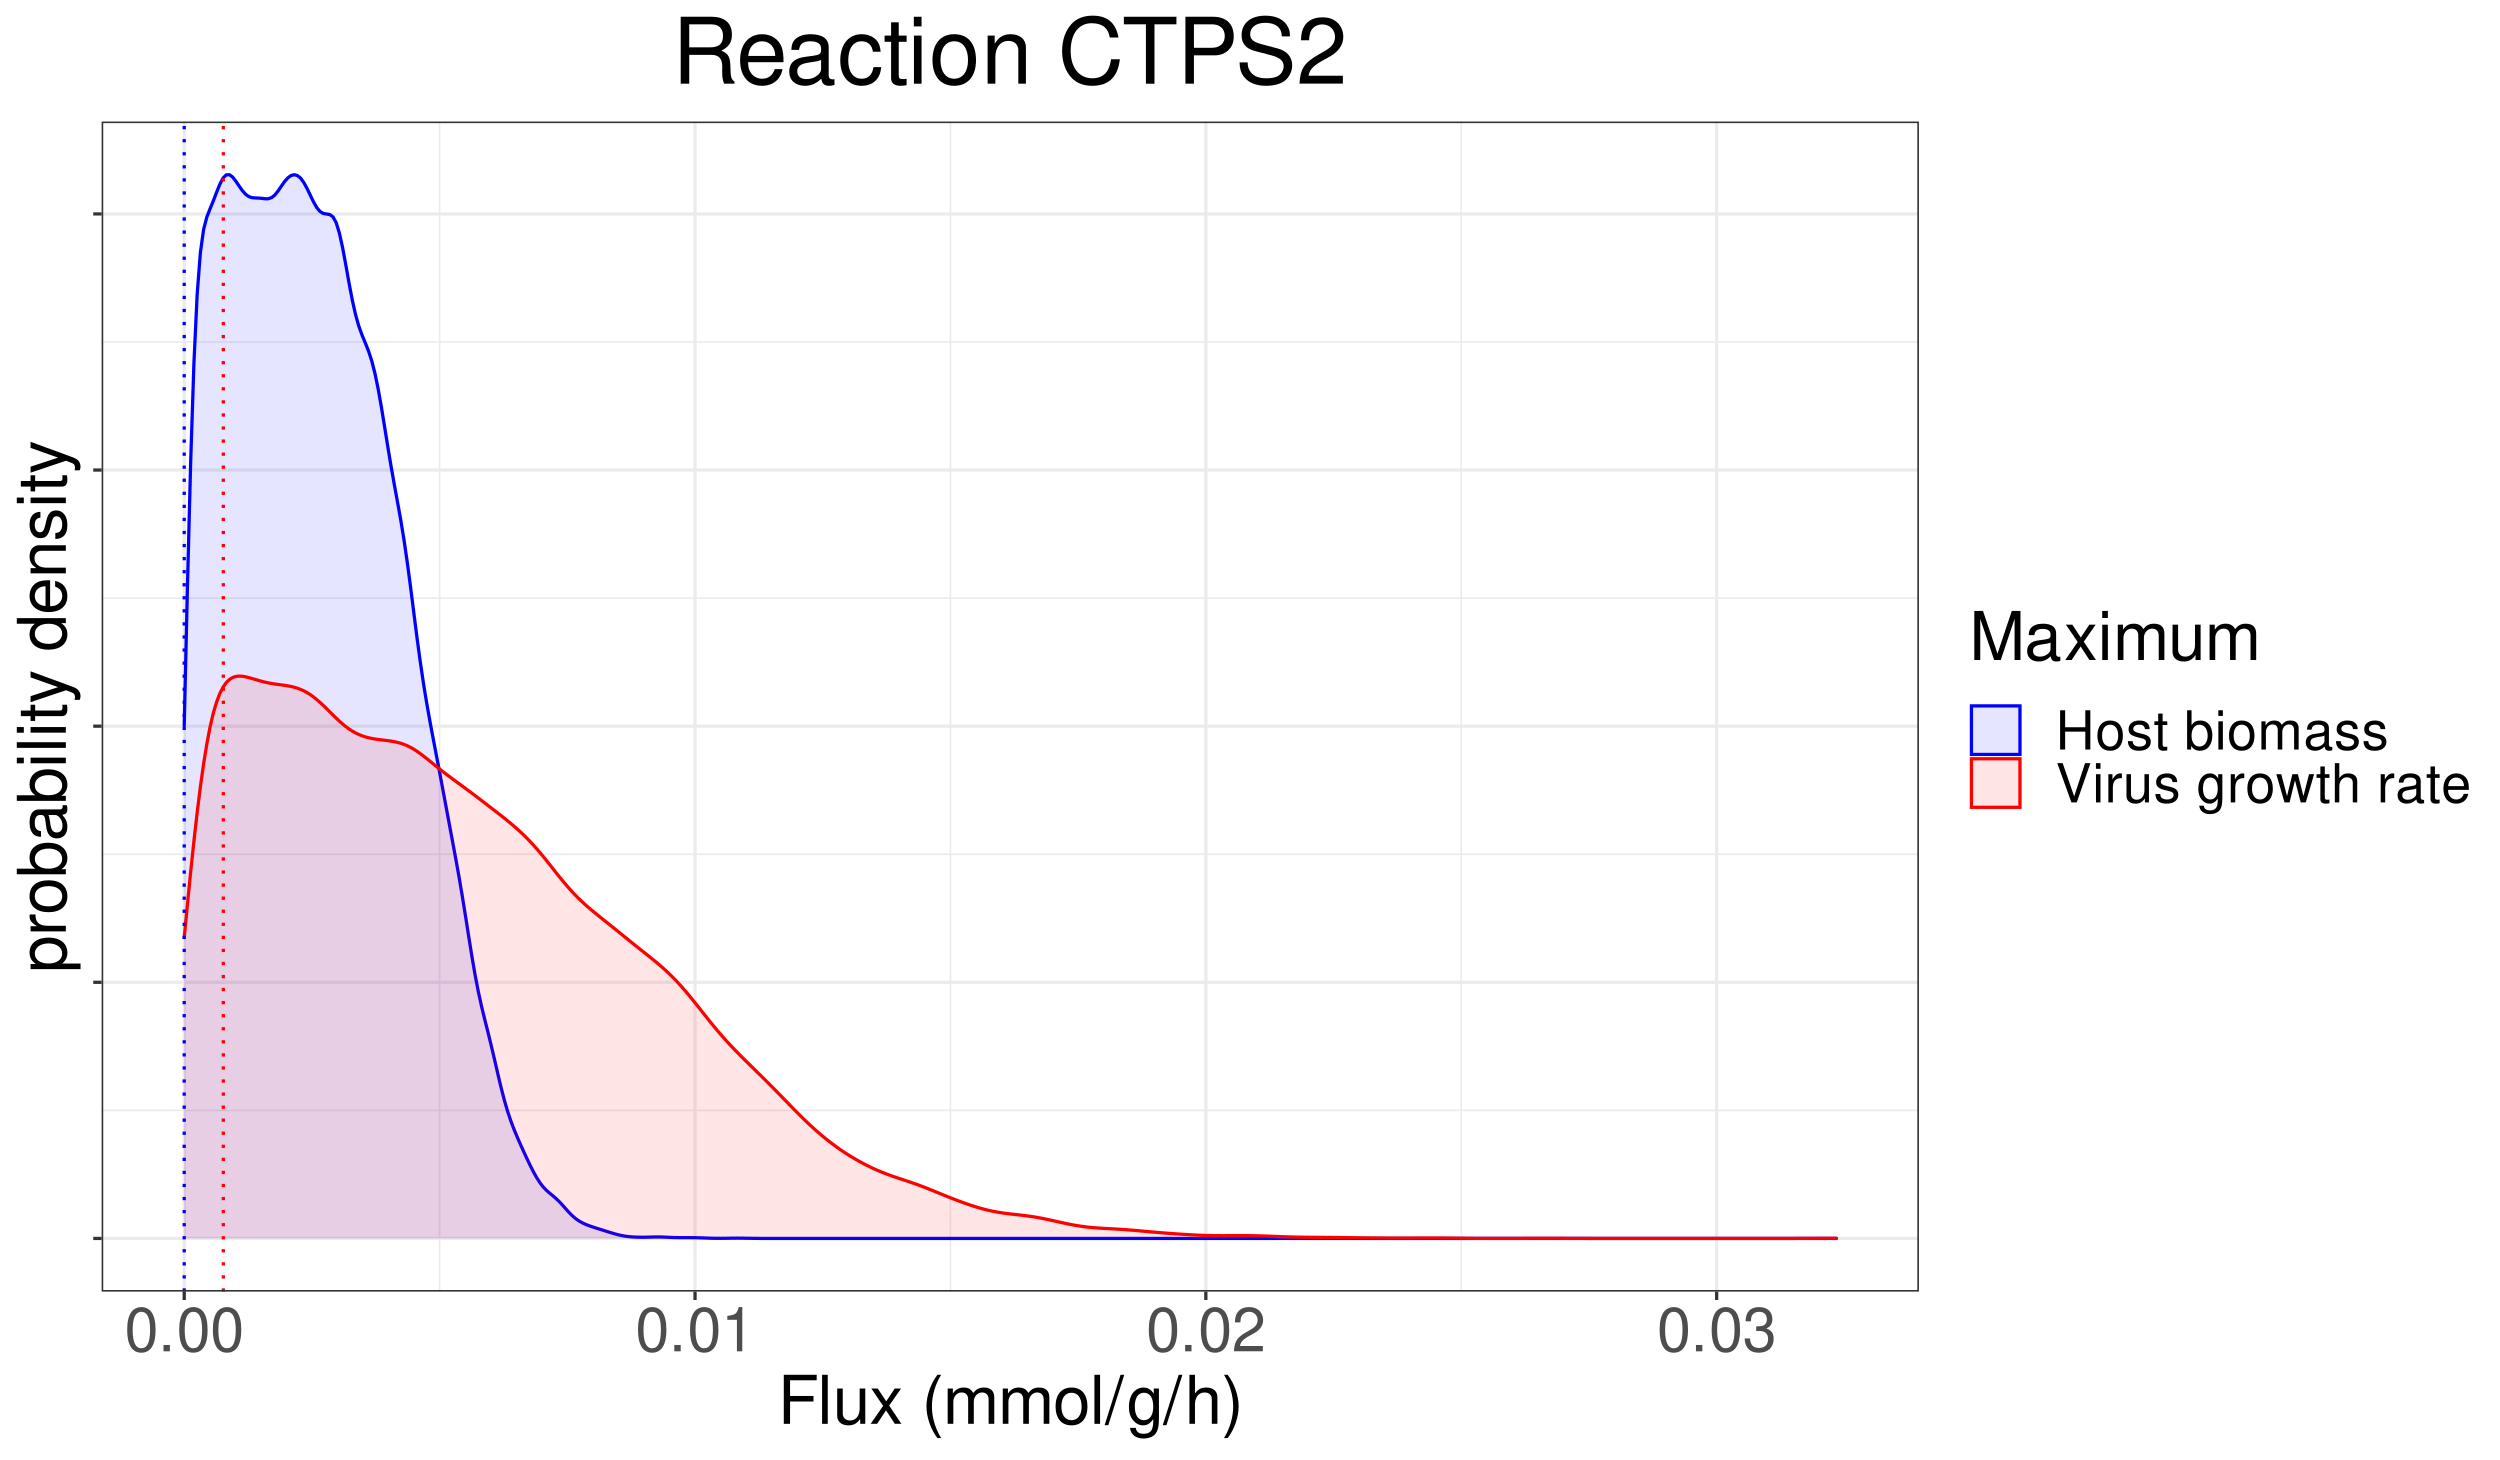 <?xml version="1.0" encoding="UTF-8"?>
<svg xmlns="http://www.w3.org/2000/svg" xmlns:xlink="http://www.w3.org/1999/xlink" width="817pt" height="477pt" viewBox="0 0 817 477" version="1.1">
<defs>
<g>
<symbol overflow="visible" id="glyph0-0">
<path style="stroke:none;" d=""/>
</symbol>
<symbol overflow="visible" id="glyph0-1">
<path style="stroke:none;" d="M 5.5 -14.453 C 4.188 -14.453 2.984 -13.859 2.234 -12.875 C 1.312 -11.594 0.859 -9.688 0.859 -7 C 0.859 -2.125 2.453 0.453 5.5 0.453 C 8.5 0.453 10.141 -2.125 10.141 -6.875 C 10.141 -9.688 9.703 -11.562 8.766 -12.875 C 8.016 -13.875 6.844 -14.453 5.5 -14.453 Z M 5.5 -12.906 C 7.406 -12.906 8.344 -10.953 8.344 -7.047 C 8.344 -2.922 7.422 -1 5.453 -1 C 3.594 -1 2.656 -3 2.656 -6.984 C 2.656 -10.953 3.594 -12.906 5.5 -12.906 Z M 5.5 -12.906 "/>
</symbol>
<symbol overflow="visible" id="glyph0-2">
<path style="stroke:none;" d="M 3.812 -2.078 L 1.734 -2.078 L 1.734 0 L 3.812 0 Z M 3.812 -2.078 "/>
</symbol>
<symbol overflow="visible" id="glyph0-3">
<path style="stroke:none;" d="M 5.188 -10.297 L 5.188 0 L 6.938 0 L 6.938 -14.453 L 5.781 -14.453 C 5.156 -12.234 4.766 -11.938 2.047 -11.578 L 2.047 -10.297 Z M 5.188 -10.297 "/>
</symbol>
<symbol overflow="visible" id="glyph0-4">
<path style="stroke:none;" d="M 10.125 -1.734 L 2.656 -1.734 C 2.844 -2.938 3.484 -3.703 5.219 -4.766 L 7.219 -5.875 C 9.203 -6.984 10.219 -8.453 10.219 -10.234 C 10.219 -11.438 9.734 -12.562 8.906 -13.344 C 8.062 -14.094 7.016 -14.453 5.688 -14.453 C 3.875 -14.453 2.547 -13.812 1.766 -12.578 C 1.266 -11.812 1.047 -10.922 1 -9.453 L 2.766 -9.453 C 2.812 -10.438 2.938 -11.016 3.188 -11.5 C 3.641 -12.375 4.562 -12.922 5.625 -12.922 C 7.219 -12.922 8.422 -11.766 8.422 -10.203 C 8.422 -9.047 7.766 -8.047 6.5 -7.312 L 4.656 -6.234 C 1.703 -4.547 0.844 -3.188 0.688 -0.016 L 10.125 -0.016 Z M 10.125 -1.734 "/>
</symbol>
<symbol overflow="visible" id="glyph0-5">
<path style="stroke:none;" d="M 4.422 -6.656 L 5.375 -6.656 C 7.297 -6.656 8.312 -5.766 8.312 -4.016 C 8.312 -2.203 7.219 -1.094 5.406 -1.094 C 3.453 -1.094 2.516 -2.078 2.406 -4.203 L 0.641 -4.203 C 0.719 -3.047 0.922 -2.281 1.266 -1.641 C 2 -0.234 3.375 0.453 5.312 0.453 C 8.234 0.453 10.125 -1.297 10.125 -4.047 C 10.125 -5.875 9.422 -6.875 7.719 -7.484 C 9.047 -8.016 9.703 -9.016 9.703 -10.484 C 9.703 -12.953 8.078 -14.453 5.375 -14.453 C 2.516 -14.453 1 -12.859 0.938 -9.797 L 2.703 -9.797 C 2.719 -10.688 2.797 -11.188 3.016 -11.625 C 3.422 -12.438 4.297 -12.922 5.406 -12.922 C 6.953 -12.922 7.906 -11.984 7.906 -10.422 C 7.906 -9.406 7.547 -8.781 6.766 -8.438 C 6.281 -8.234 5.641 -8.156 4.422 -8.141 Z M 4.422 -6.656 "/>
</symbol>
<symbol overflow="visible" id="glyph1-0">
<path style="stroke:none;" d=""/>
</symbol>
<symbol overflow="visible" id="glyph1-1">
<path style="stroke:none;" d="M 4.031 -7.297 L 11.688 -7.297 L 11.688 -9.109 L 4.031 -9.109 L 4.031 -14.234 L 12.734 -14.234 L 12.734 -16.031 L 1.984 -16.031 L 1.984 0 L 4.031 0 Z M 4.031 -7.297 "/>
</symbol>
<symbol overflow="visible" id="glyph1-2">
<path style="stroke:none;" d="M 3.344 -16.031 L 1.5 -16.031 L 1.5 0 L 3.344 0 Z M 3.344 -16.031 "/>
</symbol>
<symbol overflow="visible" id="glyph1-3">
<path style="stroke:none;" d="M 10.609 0 L 10.609 -11.531 L 8.781 -11.531 L 8.781 -5 C 8.781 -2.641 7.547 -1.094 5.625 -1.094 C 4.188 -1.094 3.25 -1.984 3.25 -3.359 L 3.25 -11.531 L 1.438 -11.531 L 1.438 -2.641 C 1.438 -0.719 2.859 0.5 5.109 0.5 C 6.797 0.5 7.875 -0.094 8.953 -1.609 L 8.953 0 Z M 10.609 0 "/>
</symbol>
<symbol overflow="visible" id="glyph1-4">
<path style="stroke:none;" d="M 6.422 -5.969 L 10.297 -11.531 L 8.234 -11.531 L 5.453 -7.344 L 2.688 -11.531 L 0.594 -11.531 L 4.438 -5.875 L 0.375 0 L 2.469 0 L 5.391 -4.422 L 8.266 0 L 10.406 0 Z M 6.422 -5.969 "/>
</symbol>
<symbol overflow="visible" id="glyph1-5">
<path style="stroke:none;" d=""/>
</symbol>
<symbol overflow="visible" id="glyph1-6">
<path style="stroke:none;" d="M 5.188 -16.031 C 2.984 -13.156 1.609 -9.156 1.609 -5.703 C 1.609 -2.219 2.984 1.781 5.188 4.656 L 6.406 4.656 C 4.469 1.516 3.391 -2.172 3.391 -5.703 C 3.391 -9.203 4.469 -12.906 6.406 -16.031 Z M 5.188 -16.031 "/>
</symbol>
<symbol overflow="visible" id="glyph1-7">
<path style="stroke:none;" d="M 1.547 -11.531 L 1.547 0 L 3.391 0 L 3.391 -7.234 C 3.391 -8.906 4.594 -10.25 6.094 -10.25 C 7.453 -10.25 8.234 -9.422 8.234 -7.938 L 8.234 0 L 10.078 0 L 10.078 -7.234 C 10.078 -8.906 11.281 -10.25 12.781 -10.25 C 14.125 -10.25 14.922 -9.391 14.922 -7.938 L 14.922 0 L 16.766 0 L 16.766 -8.641 C 16.766 -10.719 15.578 -11.859 13.422 -11.859 C 11.875 -11.859 10.953 -11.391 9.875 -10.094 C 9.203 -11.328 8.266 -11.859 6.781 -11.859 C 5.234 -11.859 4.203 -11.281 3.234 -9.906 L 3.234 -11.531 Z M 1.547 -11.531 "/>
</symbol>
<symbol overflow="visible" id="glyph1-8">
<path style="stroke:none;" d="M 5.984 -11.859 C 2.734 -11.859 0.797 -9.547 0.797 -5.672 C 0.797 -1.781 2.734 0.5 6 0.5 C 9.266 0.5 11.219 -1.797 11.219 -5.594 C 11.219 -9.594 9.328 -11.859 5.984 -11.859 Z M 6 -10.156 C 8.078 -10.156 9.312 -8.469 9.312 -5.609 C 9.312 -2.875 8.031 -1.188 6 -1.188 C 3.953 -1.188 2.703 -2.875 2.703 -5.672 C 2.703 -8.469 3.953 -10.156 6 -10.156 Z M 6 -10.156 "/>
</symbol>
<symbol overflow="visible" id="glyph1-9">
<path style="stroke:none;" d="M 5.031 -16.031 L -0.172 0.438 L 1.031 0.438 L 6.25 -16.031 Z M 5.031 -16.031 "/>
</symbol>
<symbol overflow="visible" id="glyph1-10">
<path style="stroke:none;" d="M 8.891 -11.531 L 8.891 -9.859 C 7.969 -11.234 6.953 -11.859 5.5 -11.859 C 2.703 -11.859 0.766 -9.266 0.766 -5.562 C 0.766 -3.625 1.234 -2.219 2.219 -1.062 C 3.078 -0.047 4.188 0.5 5.375 0.5 C 6.75 0.5 7.75 -0.109 8.719 -1.562 L 8.719 -0.969 C 8.719 2.109 7.859 3.25 5.562 3.25 C 4 3.25 3.188 2.641 3.016 1.312 L 1.141 1.312 C 1.312 3.453 3.016 4.797 5.516 4.797 C 7.219 4.797 8.625 4.25 9.375 3.328 C 10.25 2.25 10.578 0.812 10.578 -1.891 L 10.578 -11.531 Z M 5.672 -10.156 C 7.609 -10.156 8.719 -8.531 8.719 -5.609 C 8.719 -2.812 7.594 -1.188 5.672 -1.188 C 3.781 -1.188 2.688 -2.844 2.688 -5.672 C 2.688 -8.484 3.781 -10.156 5.672 -10.156 Z M 5.672 -10.156 "/>
</symbol>
<symbol overflow="visible" id="glyph1-11">
<path style="stroke:none;" d="M 1.547 -16.031 L 1.547 0 L 3.359 0 L 3.359 -6.359 C 3.359 -8.719 4.594 -10.25 6.484 -10.25 C 7.109 -10.25 7.672 -10.078 8.125 -9.75 C 8.641 -9.344 8.859 -8.797 8.859 -7.984 L 8.859 0 L 10.688 0 L 10.688 -8.719 C 10.688 -10.641 9.312 -11.859 7.062 -11.859 C 5.438 -11.859 4.438 -11.359 3.359 -9.938 L 3.359 -16.031 Z M 1.547 -16.031 "/>
</symbol>
<symbol overflow="visible" id="glyph1-12">
<path style="stroke:none;" d="M 2.047 4.656 C 4.25 1.781 5.625 -2.219 5.625 -5.672 C 5.625 -9.156 4.25 -13.156 2.047 -16.031 L 0.844 -16.031 C 2.766 -12.891 3.844 -9.203 3.844 -5.672 C 3.844 -2.172 2.766 1.547 0.844 4.656 Z M 2.047 4.656 "/>
</symbol>
<symbol overflow="visible" id="glyph1-13">
<path style="stroke:none;" d="M 10.297 0 L 14.812 -13.438 L 14.812 0 L 16.734 0 L 16.734 -16.031 L 13.906 -16.031 L 9.234 -2.062 L 4.484 -16.031 L 1.656 -16.031 L 1.656 0 L 3.594 0 L 3.594 -13.438 L 8.141 0 Z M 10.297 0 "/>
</symbol>
<symbol overflow="visible" id="glyph1-14">
<path style="stroke:none;" d="M 11.766 -1.078 C 11.578 -1.031 11.484 -1.031 11.375 -1.031 C 10.734 -1.031 10.391 -1.359 10.391 -1.938 L 10.391 -8.719 C 10.391 -10.766 8.891 -11.859 6.047 -11.859 C 4.359 -11.859 3.016 -11.375 2.219 -10.516 C 1.688 -9.922 1.469 -9.266 1.438 -8.125 L 3.281 -8.125 C 3.438 -9.531 4.266 -10.156 5.984 -10.156 C 7.656 -10.156 8.562 -9.547 8.562 -8.453 L 8.562 -7.969 C 8.531 -7.172 8.141 -6.891 6.641 -6.688 C 4.047 -6.359 3.656 -6.266 2.953 -5.984 C 1.609 -5.406 0.922 -4.406 0.922 -2.906 C 0.922 -0.812 2.375 0.5 4.703 0.5 C 6.156 0.5 7.328 0 8.625 -1.188 C 8.75 0 9.328 0.5 10.516 0.5 C 10.906 0.5 11.156 0.469 11.766 0.312 Z M 8.562 -3.625 C 8.562 -3.016 8.375 -2.641 7.828 -2.141 C 7.078 -1.453 6.188 -1.094 5.109 -1.094 C 3.672 -1.094 2.844 -1.781 2.844 -2.953 C 2.844 -4.156 3.625 -4.781 5.609 -5.062 C 7.562 -5.328 7.938 -5.406 8.562 -5.703 Z M 8.562 -3.625 "/>
</symbol>
<symbol overflow="visible" id="glyph1-15">
<path style="stroke:none;" d="M 3.297 -11.531 L 1.469 -11.531 L 1.469 0 L 3.297 0 Z M 3.297 -16.031 L 1.453 -16.031 L 1.453 -13.734 L 3.297 -13.734 Z M 3.297 -16.031 "/>
</symbol>
<symbol overflow="visible" id="glyph2-0">
<path style="stroke:none;" d=""/>
</symbol>
<symbol overflow="visible" id="glyph2-1">
<path style="stroke:none;" d="M 4.797 -1.188 L 4.797 -3.031 L -1.203 -3.031 C -0.016 -4 0.5 -5.078 0.5 -6.578 C 0.5 -9.562 -1.891 -11.5 -5.562 -11.5 C -9.438 -11.5 -11.859 -9.609 -11.859 -6.562 C -11.859 -5 -11.156 -3.734 -9.797 -2.875 L -11.531 -2.875 L -11.531 -1.188 Z M -10.141 -6.25 C -10.141 -8.266 -8.359 -9.594 -5.609 -9.594 C -2.984 -9.594 -1.203 -8.25 -1.203 -6.25 C -1.203 -4.297 -2.969 -3.031 -5.672 -3.031 C -8.375 -3.031 -10.141 -4.297 -10.141 -6.25 Z M -10.141 -6.25 "/>
</symbol>
<symbol overflow="visible" id="glyph2-2">
<path style="stroke:none;" d="M -11.531 -1.516 L 0 -1.516 L 0 -3.359 L -5.984 -3.359 C -8.75 -3.391 -9.984 -4.531 -9.922 -7.062 L -11.797 -7.062 C -11.844 -6.75 -11.859 -6.578 -11.859 -6.359 C -11.859 -5.172 -11.156 -4.266 -9.438 -3.219 L -11.531 -3.219 Z M -11.531 -1.516 "/>
</symbol>
<symbol overflow="visible" id="glyph2-3">
<path style="stroke:none;" d="M -11.859 -5.984 C -11.859 -2.734 -9.547 -0.797 -5.672 -0.797 C -1.781 -0.797 0.5 -2.734 0.5 -6 C 0.5 -9.266 -1.797 -11.219 -5.594 -11.219 C -9.594 -11.219 -11.859 -9.328 -11.859 -5.984 Z M -10.156 -6 C -10.156 -8.078 -8.469 -9.312 -5.609 -9.312 C -2.875 -9.312 -1.188 -8.031 -1.188 -6 C -1.188 -3.953 -2.875 -2.703 -5.672 -2.703 C -8.469 -2.703 -10.156 -3.953 -10.156 -6 Z M -10.156 -6 "/>
</symbol>
<symbol overflow="visible" id="glyph2-4">
<path style="stroke:none;" d="M -16.031 -1.188 L 0 -1.188 L 0 -2.844 L -1.469 -2.844 C -0.125 -3.719 0.5 -4.891 0.5 -6.484 C 0.5 -9.531 -1.984 -11.5 -5.812 -11.5 C -9.547 -11.5 -11.859 -9.641 -11.859 -6.578 C -11.859 -5 -11.266 -3.875 -9.969 -3.016 L -16.031 -3.016 Z M -10.141 -6.219 C -10.141 -8.266 -8.359 -9.594 -5.609 -9.594 C -2.984 -9.594 -1.203 -8.234 -1.203 -6.219 C -1.203 -4.266 -2.969 -3.016 -5.672 -3.016 C -8.375 -3.016 -10.141 -4.266 -10.141 -6.219 Z M -10.141 -6.219 "/>
</symbol>
<symbol overflow="visible" id="glyph2-5">
<path style="stroke:none;" d="M -1.078 -11.766 C -1.031 -11.578 -1.031 -11.484 -1.031 -11.375 C -1.031 -10.734 -1.359 -10.391 -1.938 -10.391 L -8.719 -10.391 C -10.766 -10.391 -11.859 -8.891 -11.859 -6.047 C -11.859 -4.359 -11.375 -3.016 -10.516 -2.219 C -9.922 -1.688 -9.266 -1.469 -8.125 -1.438 L -8.125 -3.281 C -9.531 -3.438 -10.156 -4.266 -10.156 -5.984 C -10.156 -7.656 -9.547 -8.562 -8.453 -8.562 L -7.969 -8.562 C -7.172 -8.531 -6.891 -8.141 -6.688 -6.641 C -6.359 -4.047 -6.266 -3.656 -5.984 -2.953 C -5.406 -1.609 -4.406 -0.922 -2.906 -0.922 C -0.812 -0.922 0.5 -2.375 0.5 -4.703 C 0.5 -6.156 0 -7.328 -1.188 -8.625 C 0 -8.75 0.5 -9.328 0.5 -10.516 C 0.5 -10.906 0.469 -11.156 0.312 -11.766 Z M -3.625 -8.562 C -3.016 -8.562 -2.641 -8.375 -2.141 -7.828 C -1.453 -7.078 -1.094 -6.188 -1.094 -5.109 C -1.094 -3.672 -1.781 -2.844 -2.953 -2.844 C -4.156 -2.844 -4.781 -3.625 -5.062 -5.609 C -5.328 -7.562 -5.406 -7.938 -5.703 -8.562 Z M -3.625 -8.562 "/>
</symbol>
<symbol overflow="visible" id="glyph2-6">
<path style="stroke:none;" d="M -11.531 -3.297 L -11.531 -1.469 L 0 -1.469 L 0 -3.297 Z M -16.031 -3.297 L -16.031 -1.453 L -13.734 -1.453 L -13.734 -3.297 Z M -16.031 -3.297 "/>
</symbol>
<symbol overflow="visible" id="glyph2-7">
<path style="stroke:none;" d="M -16.031 -3.344 L -16.031 -1.5 L 0 -1.5 L 0 -3.344 Z M -16.031 -3.344 "/>
</symbol>
<symbol overflow="visible" id="glyph2-8">
<path style="stroke:none;" d="M -11.531 -5.594 L -11.531 -3.703 L -14.703 -3.703 L -14.703 -1.875 L -11.531 -1.875 L -11.531 -0.312 L -10.031 -0.312 L -10.031 -1.875 L -1.312 -1.875 C -0.125 -1.875 0.5 -2.656 0.5 -4.094 C 0.5 -4.578 0.469 -4.969 0.359 -5.594 L -1.188 -5.594 C -1.125 -5.328 -1.094 -5.078 -1.094 -4.703 C -1.094 -3.922 -1.312 -3.703 -2.141 -3.703 L -10.031 -3.703 L -10.031 -5.594 Z M -11.531 -5.594 "/>
</symbol>
<symbol overflow="visible" id="glyph2-9">
<path style="stroke:none;" d="M -11.531 -8.531 L -2.547 -5.344 L -11.531 -2.391 L -11.531 -0.438 L 0.047 -4.328 L 1.875 -3.625 C 2.688 -3.328 2.984 -2.922 2.984 -2.156 C 2.984 -1.844 2.953 -1.578 2.859 -1.188 L 4.516 -1.188 C 4.703 -1.562 4.797 -1.938 4.797 -2.422 C 4.797 -3.016 4.594 -3.656 4.25 -4.141 C 3.828 -4.703 3.344 -5.031 2.422 -5.391 L -11.531 -10.516 Z M -11.531 -8.531 "/>
</symbol>
<symbol overflow="visible" id="glyph2-10">
<path style="stroke:none;" d=""/>
</symbol>
<symbol overflow="visible" id="glyph2-11">
<path style="stroke:none;" d="M -16.031 -10.891 L -16.031 -9.062 L -10.078 -9.062 C -11.234 -8.297 -11.859 -7.062 -11.859 -5.516 C -11.859 -2.531 -9.453 -0.578 -5.781 -0.578 C -1.891 -0.578 0.5 -2.469 0.5 -5.594 C 0.5 -7.172 -0.094 -8.266 -1.516 -9.266 L 0 -9.266 L 0 -10.891 Z M -10.141 -5.828 C -10.141 -7.812 -8.406 -9.062 -5.625 -9.062 C -2.969 -9.062 -1.203 -7.781 -1.203 -5.859 C -1.203 -3.828 -2.984 -2.484 -5.672 -2.484 C -8.359 -2.484 -10.141 -3.828 -10.141 -5.828 Z M -10.141 -5.828 "/>
</symbol>
<symbol overflow="visible" id="glyph2-12">
<path style="stroke:none;" d="M -5.141 -11.281 C -6.906 -11.281 -7.969 -11.156 -8.828 -10.828 C -10.719 -10.078 -11.859 -8.312 -11.859 -6.156 C -11.859 -2.953 -9.422 -0.875 -5.609 -0.875 C -1.797 -0.875 0.5 -2.859 0.5 -6.109 C 0.5 -8.75 -0.984 -10.578 -3.5 -11.047 L -3.5 -9.203 C -1.984 -8.688 -1.188 -7.656 -1.188 -6.188 C -1.188 -5.016 -1.719 -4.031 -2.688 -3.406 C -3.344 -2.969 -4 -2.812 -5.141 -2.797 Z M -6.641 -2.844 C -8.781 -2.984 -10.156 -4.297 -10.156 -6.141 C -10.156 -8.016 -8.719 -9.312 -6.641 -9.312 Z M -6.641 -2.844 "/>
</symbol>
<symbol overflow="visible" id="glyph2-13">
<path style="stroke:none;" d="M -11.531 -1.547 L 0 -1.547 L 0 -3.391 L -6.359 -3.391 C -8.719 -3.391 -10.25 -4.625 -10.25 -6.516 C -10.25 -7.969 -9.375 -8.891 -7.984 -8.891 L 0 -8.891 L 0 -10.719 L -8.719 -10.719 C -10.625 -10.719 -11.859 -9.281 -11.859 -7.062 C -11.859 -5.344 -11.203 -4.25 -9.594 -3.234 L -11.531 -3.234 Z M -11.531 -1.547 "/>
</symbol>
<symbol overflow="visible" id="glyph2-14">
<path style="stroke:none;" d="M -8.312 -9.641 C -10.578 -9.609 -11.859 -8.125 -11.859 -5.453 C -11.859 -2.766 -10.469 -1.031 -8.344 -1.031 C -6.531 -1.031 -5.672 -1.953 -5.016 -4.688 L -4.594 -6.406 C -4.297 -7.672 -3.828 -8.188 -3.016 -8.188 C -1.906 -8.188 -1.188 -7.109 -1.188 -5.5 C -1.188 -4.516 -1.469 -3.672 -1.953 -3.219 C -2.281 -2.922 -2.625 -2.797 -3.438 -2.688 L -3.438 -0.75 C -0.766 -0.844 0.5 -2.328 0.5 -5.344 C 0.5 -8.25 -0.922 -10.094 -3.141 -10.094 C -4.859 -10.094 -5.812 -9.125 -6.359 -6.844 L -6.781 -5.078 C -7.125 -3.594 -7.609 -2.953 -8.422 -2.953 C -9.5 -2.953 -10.156 -3.891 -10.156 -5.391 C -10.156 -6.859 -9.531 -7.656 -8.312 -7.703 Z M -8.312 -9.641 "/>
</symbol>
<symbol overflow="visible" id="glyph3-0">
<path style="stroke:none;" d=""/>
</symbol>
<symbol overflow="visible" id="glyph3-1">
<path style="stroke:none;" d="M 9.688 -5.844 L 9.688 0 L 11.328 0 L 11.328 -12.828 L 9.688 -12.828 L 9.688 -7.281 L 3.094 -7.281 L 3.094 -12.828 L 1.453 -12.828 L 1.453 0 L 3.094 0 L 3.094 -5.844 Z M 9.688 -5.844 "/>
</symbol>
<symbol overflow="visible" id="glyph3-2">
<path style="stroke:none;" d="M 4.781 -9.484 C 2.188 -9.484 0.641 -7.641 0.641 -4.547 C 0.641 -1.422 2.188 0.406 4.797 0.406 C 7.406 0.406 8.969 -1.438 8.969 -4.469 C 8.969 -7.672 7.453 -9.484 4.781 -9.484 Z M 4.797 -8.125 C 6.453 -8.125 7.438 -6.781 7.438 -4.484 C 7.438 -2.312 6.422 -0.953 4.797 -0.953 C 3.172 -0.953 2.156 -2.312 2.156 -4.547 C 2.156 -6.781 3.172 -8.125 4.797 -8.125 Z M 4.797 -8.125 "/>
</symbol>
<symbol overflow="visible" id="glyph3-3">
<path style="stroke:none;" d="M 7.703 -6.656 C 7.688 -8.469 6.484 -9.484 4.359 -9.484 C 2.219 -9.484 0.828 -8.375 0.828 -6.672 C 0.828 -5.219 1.562 -4.547 3.75 -4.016 L 5.125 -3.672 C 6.141 -3.438 6.547 -3.062 6.547 -2.406 C 6.547 -1.531 5.688 -0.953 4.406 -0.953 C 3.609 -0.953 2.938 -1.172 2.562 -1.562 C 2.344 -1.828 2.234 -2.094 2.141 -2.75 L 0.594 -2.75 C 0.672 -0.609 1.859 0.406 4.281 0.406 C 6.594 0.406 8.078 -0.734 8.078 -2.516 C 8.078 -3.891 7.297 -4.641 5.469 -5.078 L 4.062 -5.422 C 2.875 -5.703 2.359 -6.094 2.359 -6.734 C 2.359 -7.594 3.109 -8.125 4.312 -8.125 C 5.484 -8.125 6.125 -7.625 6.156 -6.656 Z M 7.703 -6.656 "/>
</symbol>
<symbol overflow="visible" id="glyph3-4">
<path style="stroke:none;" d="M 4.469 -9.219 L 2.953 -9.219 L 2.953 -11.75 L 1.5 -11.75 L 1.5 -9.219 L 0.25 -9.219 L 0.25 -8.016 L 1.5 -8.016 L 1.5 -1.062 C 1.5 -0.109 2.125 0.406 3.266 0.406 C 3.656 0.406 3.969 0.375 4.469 0.281 L 4.469 -0.953 C 4.25 -0.891 4.062 -0.875 3.766 -0.875 C 3.125 -0.875 2.953 -1.062 2.953 -1.703 L 2.953 -8.016 L 4.469 -8.016 Z M 4.469 -9.219 "/>
</symbol>
<symbol overflow="visible" id="glyph3-5">
<path style="stroke:none;" d=""/>
</symbol>
<symbol overflow="visible" id="glyph3-6">
<path style="stroke:none;" d="M 0.953 -12.828 L 0.953 0 L 2.266 0 L 2.266 -1.172 C 2.969 -0.109 3.906 0.406 5.188 0.406 C 7.625 0.406 9.203 -1.578 9.203 -4.641 C 9.203 -7.641 7.703 -9.484 5.266 -9.484 C 4 -9.484 3.094 -9.016 2.406 -7.969 L 2.406 -12.828 Z M 4.984 -8.109 C 6.609 -8.109 7.672 -6.688 7.672 -4.484 C 7.672 -2.391 6.578 -0.969 4.984 -0.969 C 3.406 -0.969 2.406 -2.375 2.406 -4.547 C 2.406 -6.703 3.406 -8.109 4.984 -8.109 Z M 4.984 -8.109 "/>
</symbol>
<symbol overflow="visible" id="glyph3-7">
<path style="stroke:none;" d="M 2.641 -9.219 L 1.172 -9.219 L 1.172 0 L 2.641 0 Z M 2.641 -12.828 L 1.156 -12.828 L 1.156 -10.984 L 2.641 -10.984 Z M 2.641 -12.828 "/>
</symbol>
<symbol overflow="visible" id="glyph3-8">
<path style="stroke:none;" d="M 1.234 -9.219 L 1.234 0 L 2.703 0 L 2.703 -5.781 C 2.703 -7.125 3.672 -8.203 4.875 -8.203 C 5.969 -8.203 6.578 -7.531 6.578 -6.344 L 6.578 0 L 8.062 0 L 8.062 -5.781 C 8.062 -7.125 9.031 -8.203 10.219 -8.203 C 11.297 -8.203 11.922 -7.516 11.922 -6.344 L 11.922 0 L 13.406 0 L 13.406 -6.922 C 13.406 -8.562 12.453 -9.484 10.734 -9.484 C 9.5 -9.484 8.766 -9.109 7.906 -8.078 C 7.359 -9.062 6.609 -9.484 5.422 -9.484 C 4.188 -9.484 3.359 -9.031 2.594 -7.922 L 2.594 -9.219 Z M 1.234 -9.219 "/>
</symbol>
<symbol overflow="visible" id="glyph3-9">
<path style="stroke:none;" d="M 9.406 -0.859 C 9.25 -0.828 9.188 -0.828 9.094 -0.828 C 8.578 -0.828 8.297 -1.094 8.297 -1.547 L 8.297 -6.969 C 8.297 -8.609 7.109 -9.484 4.844 -9.484 C 3.484 -9.484 2.406 -9.094 1.781 -8.406 C 1.359 -7.938 1.172 -7.406 1.141 -6.484 L 2.625 -6.484 C 2.75 -7.625 3.406 -8.125 4.781 -8.125 C 6.125 -8.125 6.844 -7.641 6.844 -6.75 L 6.844 -6.375 C 6.828 -5.734 6.516 -5.5 5.312 -5.344 C 3.234 -5.078 2.922 -5.016 2.359 -4.781 C 1.281 -4.328 0.734 -3.516 0.734 -2.328 C 0.734 -0.656 1.906 0.406 3.766 0.406 C 4.922 0.406 5.859 0 6.891 -0.953 C 7 0 7.453 0.406 8.406 0.406 C 8.719 0.406 8.922 0.375 9.406 0.25 Z M 6.844 -2.906 C 6.844 -2.406 6.703 -2.109 6.266 -1.703 C 5.672 -1.156 4.938 -0.875 4.078 -0.875 C 2.938 -0.875 2.266 -1.422 2.266 -2.359 C 2.266 -3.328 2.906 -3.812 4.484 -4.047 C 6.047 -4.25 6.344 -4.328 6.844 -4.562 Z M 6.844 -2.906 "/>
</symbol>
<symbol overflow="visible" id="glyph3-10">
<path style="stroke:none;" d="M 6.891 0 L 11.344 -12.828 L 9.609 -12.828 L 6.047 -1.969 L 2.281 -12.828 L 0.531 -12.828 L 5.141 0 Z M 6.891 0 "/>
</symbol>
<symbol overflow="visible" id="glyph3-11">
<path style="stroke:none;" d="M 1.219 -9.219 L 1.219 0 L 2.688 0 L 2.688 -4.781 C 2.703 -7 3.625 -7.984 5.641 -7.938 L 5.641 -9.438 C 5.406 -9.469 5.266 -9.484 5.078 -9.484 C 4.141 -9.484 3.406 -8.922 2.562 -7.547 L 2.562 -9.219 Z M 1.219 -9.219 "/>
</symbol>
<symbol overflow="visible" id="glyph3-12">
<path style="stroke:none;" d="M 8.484 0 L 8.484 -9.219 L 7.016 -9.219 L 7.016 -4 C 7.016 -2.109 6.031 -0.875 4.5 -0.875 C 3.344 -0.875 2.609 -1.578 2.609 -2.688 L 2.609 -9.219 L 1.141 -9.219 L 1.141 -2.109 C 1.141 -0.578 2.281 0.406 4.078 0.406 C 5.438 0.406 6.297 -0.078 7.156 -1.281 L 7.156 0 Z M 8.484 0 "/>
</symbol>
<symbol overflow="visible" id="glyph3-13">
<path style="stroke:none;" d="M 7.109 -9.219 L 7.109 -7.875 C 6.375 -8.984 5.562 -9.484 4.406 -9.484 C 2.156 -9.484 0.609 -7.406 0.609 -4.453 C 0.609 -2.906 0.984 -1.781 1.781 -0.844 C 2.469 -0.031 3.344 0.406 4.297 0.406 C 5.406 0.406 6.188 -0.094 6.969 -1.25 L 6.969 -0.781 C 6.969 1.688 6.281 2.609 4.453 2.609 C 3.203 2.609 2.547 2.109 2.406 1.062 L 0.922 1.062 C 1.062 2.766 2.406 3.828 4.422 3.828 C 5.766 3.828 6.891 3.391 7.5 2.656 C 8.203 1.797 8.469 0.656 8.469 -1.516 L 8.469 -9.219 Z M 4.547 -8.125 C 6.094 -8.125 6.969 -6.828 6.969 -4.484 C 6.969 -2.25 6.062 -0.953 4.547 -0.953 C 3.031 -0.953 2.141 -2.266 2.141 -4.547 C 2.141 -6.797 3.031 -8.125 4.547 -8.125 Z M 4.547 -8.125 "/>
</symbol>
<symbol overflow="visible" id="glyph3-14">
<path style="stroke:none;" d="M 9.75 0 L 12.453 -9.219 L 10.797 -9.219 L 8.969 -2.047 L 7.156 -9.219 L 5.359 -9.219 L 3.609 -2.047 L 1.719 -9.219 L 0.109 -9.219 L 2.781 0 L 4.438 0 L 6.203 -7.234 L 8.078 0 Z M 9.75 0 "/>
</symbol>
<symbol overflow="visible" id="glyph3-15">
<path style="stroke:none;" d="M 1.234 -12.828 L 1.234 0 L 2.688 0 L 2.688 -5.078 C 2.688 -6.969 3.672 -8.203 5.188 -8.203 C 5.688 -8.203 6.141 -8.062 6.484 -7.797 C 6.922 -7.484 7.094 -7.031 7.094 -6.391 L 7.094 0 L 8.547 0 L 8.547 -6.969 C 8.547 -8.516 7.438 -9.484 5.641 -9.484 C 4.344 -9.484 3.547 -9.078 2.688 -7.953 L 2.688 -12.828 Z M 1.234 -12.828 "/>
</symbol>
<symbol overflow="visible" id="glyph3-16">
<path style="stroke:none;" d="M 9.031 -4.109 C 9.031 -5.531 8.922 -6.375 8.656 -7.062 C 8.062 -8.562 6.656 -9.484 4.922 -9.484 C 2.359 -9.484 0.703 -7.531 0.703 -4.484 C 0.703 -1.438 2.281 0.406 4.891 0.406 C 7 0.406 8.469 -0.797 8.828 -2.797 L 7.359 -2.797 C 6.953 -1.578 6.125 -0.953 4.938 -0.953 C 4.016 -0.953 3.219 -1.375 2.734 -2.141 C 2.375 -2.672 2.25 -3.203 2.234 -4.109 Z M 2.266 -5.312 C 2.391 -7.016 3.438 -8.125 4.906 -8.125 C 6.406 -8.125 7.438 -6.969 7.438 -5.312 Z M 2.266 -5.312 "/>
</symbol>
<symbol overflow="visible" id="glyph4-0">
<path style="stroke:none;" d=""/>
</symbol>
<symbol overflow="visible" id="glyph4-1">
<path style="stroke:none;" d="M 5.578 -9.422 L 12.781 -9.422 C 15.266 -9.422 16.375 -8.219 16.375 -5.516 L 16.344 -3.562 C 16.344 -2.219 16.594 -0.906 16.984 0 L 20.375 0 L 20.375 -0.688 C 19.312 -1.406 19.109 -2.188 19.047 -5.094 C 19.016 -8.703 18.453 -9.781 16.078 -10.797 C 18.547 -12.031 19.531 -13.5 19.531 -16.016 C 19.531 -19.797 17.188 -21.875 12.875 -21.875 L 2.797 -21.875 L 2.797 0 L 5.578 0 Z M 5.578 -11.875 L 5.578 -19.406 L 12.328 -19.406 C 13.891 -19.406 14.797 -19.172 15.484 -18.562 C 16.234 -17.938 16.625 -16.953 16.625 -15.656 C 16.625 -13.047 15.297 -11.875 12.328 -11.875 Z M 5.578 -11.875 "/>
</symbol>
<symbol overflow="visible" id="glyph4-2">
<path style="stroke:none;" d="M 15.391 -7.016 C 15.391 -9.422 15.203 -10.859 14.766 -12.031 C 13.734 -14.609 11.344 -16.172 8.406 -16.172 C 4.016 -16.172 1.203 -12.844 1.203 -7.656 C 1.203 -2.453 3.906 0.688 8.344 0.688 C 11.938 0.688 14.438 -1.344 15.062 -4.766 L 12.547 -4.766 C 11.844 -2.703 10.438 -1.625 8.438 -1.625 C 6.844 -1.625 5.484 -2.344 4.656 -3.656 C 4.047 -4.562 3.844 -5.453 3.812 -7.016 Z M 3.875 -9.062 C 4.078 -11.969 5.844 -13.859 8.375 -13.859 C 10.922 -13.859 12.688 -11.875 12.688 -9.062 Z M 3.875 -9.062 "/>
</symbol>
<symbol overflow="visible" id="glyph4-3">
<path style="stroke:none;" d="M 16.047 -1.469 C 15.781 -1.406 15.656 -1.406 15.516 -1.406 C 14.641 -1.406 14.156 -1.859 14.156 -2.641 L 14.156 -11.875 C 14.156 -14.672 12.125 -16.172 8.25 -16.172 C 5.938 -16.172 4.109 -15.516 3.031 -14.344 C 2.312 -13.531 2.016 -12.625 1.953 -11.062 L 4.469 -11.062 C 4.688 -12.984 5.812 -13.859 8.156 -13.859 C 10.438 -13.859 11.672 -13.016 11.672 -11.516 L 11.672 -10.859 C 11.641 -9.781 11.094 -9.391 9.062 -9.125 C 5.516 -8.672 4.984 -8.547 4.016 -8.156 C 2.188 -7.375 1.266 -6 1.266 -3.953 C 1.266 -1.109 3.234 0.688 6.422 0.688 C 8.406 0.688 9.984 0 11.766 -1.625 C 11.938 0 12.719 0.688 14.344 0.688 C 14.875 0.688 15.203 0.625 16.047 0.422 Z M 11.672 -4.953 C 11.672 -4.109 11.438 -3.594 10.688 -2.906 C 9.656 -1.984 8.438 -1.5 6.953 -1.5 C 5.016 -1.5 3.875 -2.438 3.875 -4.016 C 3.875 -5.672 4.953 -6.516 7.656 -6.906 C 10.312 -7.266 10.828 -7.375 11.672 -7.766 Z M 11.672 -4.953 "/>
</symbol>
<symbol overflow="visible" id="glyph4-4">
<path style="stroke:none;" d="M 14.125 -10.438 C 14.016 -11.969 13.688 -12.953 13.078 -13.828 C 12 -15.297 10.109 -16.172 7.922 -16.172 C 3.656 -16.172 0.938 -12.812 0.938 -7.594 C 0.938 -2.516 3.625 0.688 7.891 0.688 C 11.641 0.688 14.016 -1.562 14.312 -5.406 L 11.797 -5.406 C 11.375 -2.875 10.078 -1.625 7.953 -1.625 C 5.188 -1.625 3.547 -3.875 3.547 -7.594 C 3.547 -11.516 5.156 -13.859 7.891 -13.859 C 9.984 -13.859 11.312 -12.625 11.609 -10.438 Z M 14.125 -10.438 "/>
</symbol>
<symbol overflow="visible" id="glyph4-5">
<path style="stroke:none;" d="M 7.625 -15.719 L 5.047 -15.719 L 5.047 -20.047 L 2.547 -20.047 L 2.547 -15.719 L 0.422 -15.719 L 0.422 -13.688 L 2.547 -13.688 L 2.547 -1.797 C 2.547 -0.188 3.625 0.688 5.578 0.688 C 6.234 0.688 6.781 0.625 7.625 0.484 L 7.625 -1.625 C 7.266 -1.531 6.938 -1.5 6.422 -1.5 C 5.344 -1.5 5.047 -1.797 5.047 -2.906 L 5.047 -13.688 L 7.625 -13.688 Z M 7.625 -15.719 "/>
</symbol>
<symbol overflow="visible" id="glyph4-6">
<path style="stroke:none;" d="M 4.5 -15.719 L 2.016 -15.719 L 2.016 0 L 4.5 0 Z M 4.5 -21.875 L 1.984 -21.875 L 1.984 -18.719 L 4.5 -18.719 Z M 4.5 -21.875 "/>
</symbol>
<symbol overflow="visible" id="glyph4-7">
<path style="stroke:none;" d="M 8.156 -16.172 C 3.719 -16.172 1.078 -13.016 1.078 -7.734 C 1.078 -2.438 3.719 0.688 8.188 0.688 C 12.625 0.688 15.297 -2.453 15.297 -7.625 C 15.297 -13.078 12.719 -16.172 8.156 -16.172 Z M 8.188 -13.859 C 11.016 -13.859 12.688 -11.547 12.688 -7.656 C 12.688 -3.938 10.953 -1.625 8.188 -1.625 C 5.406 -1.625 3.688 -3.938 3.688 -7.734 C 3.688 -11.547 5.406 -13.859 8.188 -13.859 Z M 8.188 -13.859 "/>
</symbol>
<symbol overflow="visible" id="glyph4-8">
<path style="stroke:none;" d="M 2.094 -15.719 L 2.094 0 L 4.625 0 L 4.625 -8.672 C 4.625 -11.875 6.297 -13.984 8.875 -13.984 C 10.859 -13.984 12.125 -12.781 12.125 -10.891 L 12.125 0 L 14.609 0 L 14.609 -11.875 C 14.609 -14.484 12.656 -16.172 9.625 -16.172 C 7.297 -16.172 5.797 -15.266 4.406 -13.078 L 4.406 -15.719 Z M 2.094 -15.719 "/>
</symbol>
<symbol overflow="visible" id="glyph4-9">
<path style="stroke:none;" d=""/>
</symbol>
<symbol overflow="visible" id="glyph4-10">
<path style="stroke:none;" d="M 19.859 -15.094 C 18.984 -19.891 16.234 -22.234 11.438 -22.234 C 8.484 -22.234 6.125 -21.297 4.5 -19.5 C 2.516 -17.344 1.438 -14.219 1.438 -10.688 C 1.438 -7.078 2.547 -3.984 4.594 -1.859 C 6.297 -0.125 8.453 0.688 11.312 0.688 C 16.656 0.688 19.656 -2.188 20.312 -7.984 L 17.438 -7.984 C 17.188 -6.484 16.891 -5.453 16.438 -4.594 C 15.547 -2.797 13.688 -1.766 11.344 -1.766 C 6.984 -1.766 4.234 -5.25 4.234 -10.703 C 4.234 -16.312 6.844 -19.766 11.094 -19.766 C 12.875 -19.766 14.516 -19.266 15.422 -18.391 C 16.234 -17.641 16.688 -16.734 17.016 -15.094 Z M 19.859 -15.094 "/>
</symbol>
<symbol overflow="visible" id="glyph4-11">
<path style="stroke:none;" d="M 10.625 -19.406 L 17.797 -19.406 L 17.797 -21.875 L 0.625 -21.875 L 0.625 -19.406 L 7.828 -19.406 L 7.828 0 L 10.625 0 Z M 10.625 -19.406 "/>
</symbol>
<symbol overflow="visible" id="glyph4-12">
<path style="stroke:none;" d="M 5.516 -9.266 L 12.391 -9.266 C 14.094 -9.266 15.453 -9.781 16.625 -10.828 C 17.938 -12.031 18.516 -13.438 18.516 -15.453 C 18.516 -19.562 16.078 -21.875 11.766 -21.875 L 2.734 -21.875 L 2.734 0 L 5.516 0 Z M 5.516 -11.734 L 5.516 -19.406 L 11.344 -19.406 C 14.016 -19.406 15.594 -17.969 15.594 -15.562 C 15.594 -13.172 14.016 -11.734 11.344 -11.734 Z M 5.516 -11.734 "/>
</symbol>
<symbol overflow="visible" id="glyph4-13">
<path style="stroke:none;" d="M 17.875 -15.453 C 17.875 -16.953 17.797 -17.375 17.312 -18.391 C 16.109 -20.906 13.562 -22.234 9.875 -22.234 C 5.062 -22.234 2.094 -19.766 2.094 -15.812 C 2.094 -13.141 3.516 -11.453 6.391 -10.703 L 11.812 -9.266 C 14.609 -8.547 15.844 -7.438 15.844 -5.734 C 15.844 -4.562 15.203 -3.359 14.281 -2.703 C 13.406 -2.062 12.031 -1.766 10.266 -1.766 C 7.859 -1.766 6.266 -2.344 5.219 -3.594 C 4.406 -4.562 4.047 -5.609 4.078 -6.953 L 1.438 -6.953 C 1.469 -4.953 1.859 -3.625 2.734 -2.438 C 4.234 -0.359 6.75 0.688 10.078 0.688 C 12.688 0.688 14.812 0.094 16.234 -0.984 C 17.703 -2.156 18.625 -4.109 18.625 -6 C 18.625 -8.703 16.953 -10.688 13.984 -11.484 L 8.484 -12.953 C 5.844 -13.688 4.891 -14.516 4.891 -16.203 C 4.891 -18.422 6.844 -19.891 9.781 -19.891 C 13.266 -19.891 15.203 -18.328 15.234 -15.453 Z M 17.875 -15.453 "/>
</symbol>
<symbol overflow="visible" id="glyph4-14">
<path style="stroke:none;" d="M 15.188 -2.609 L 3.984 -2.609 C 4.266 -4.406 5.219 -5.547 7.828 -7.141 L 10.828 -8.812 C 13.797 -10.469 15.328 -12.688 15.328 -15.359 C 15.328 -17.156 14.609 -18.844 13.344 -20.016 C 12.094 -21.156 10.531 -21.688 8.516 -21.688 C 5.812 -21.688 3.812 -20.734 2.641 -18.875 C 1.891 -17.734 1.562 -16.375 1.5 -14.188 L 4.141 -14.188 C 4.234 -15.656 4.406 -16.531 4.766 -17.25 C 5.453 -18.562 6.844 -19.375 8.438 -19.375 C 10.828 -19.375 12.625 -17.641 12.625 -15.297 C 12.625 -13.562 11.641 -12.062 9.75 -10.984 L 6.984 -9.359 C 2.547 -6.812 1.266 -4.766 1.016 -0.031 L 15.188 -0.031 Z M 15.188 -2.609 "/>
</symbol>
</g>
<clipPath id="clip1">
  <path d="M 33.207 39.707 L 627.113 39.707 L 627.113 422.098 L 33.207 422.098 Z M 33.207 39.707 "/>
</clipPath>
<clipPath id="clip2">
  <path d="M 33.207 362 L 627.113 362 L 627.113 364 L 33.207 364 Z M 33.207 362 "/>
</clipPath>
<clipPath id="clip3">
  <path d="M 33.207 278 L 627.113 278 L 627.113 280 L 33.207 280 Z M 33.207 278 "/>
</clipPath>
<clipPath id="clip4">
  <path d="M 33.207 195 L 627.113 195 L 627.113 196 L 33.207 196 Z M 33.207 195 "/>
</clipPath>
<clipPath id="clip5">
  <path d="M 33.207 111 L 627.113 111 L 627.113 113 L 33.207 113 Z M 33.207 111 "/>
</clipPath>
<clipPath id="clip6">
  <path d="M 143 39.707 L 144 39.707 L 144 422.098 L 143 422.098 Z M 143 39.707 "/>
</clipPath>
<clipPath id="clip7">
  <path d="M 310 39.707 L 311 39.707 L 311 422.098 L 310 422.098 Z M 310 39.707 "/>
</clipPath>
<clipPath id="clip8">
  <path d="M 477 39.707 L 478 39.707 L 478 422.098 L 477 422.098 Z M 477 39.707 "/>
</clipPath>
<clipPath id="clip9">
  <path d="M 33.207 404 L 627.113 404 L 627.113 406 L 33.207 406 Z M 33.207 404 "/>
</clipPath>
<clipPath id="clip10">
  <path d="M 33.207 320 L 627.113 320 L 627.113 322 L 33.207 322 Z M 33.207 320 "/>
</clipPath>
<clipPath id="clip11">
  <path d="M 33.207 236 L 627.113 236 L 627.113 238 L 33.207 238 Z M 33.207 236 "/>
</clipPath>
<clipPath id="clip12">
  <path d="M 33.207 153 L 627.113 153 L 627.113 155 L 33.207 155 Z M 33.207 153 "/>
</clipPath>
<clipPath id="clip13">
  <path d="M 33.207 69 L 627.113 69 L 627.113 71 L 33.207 71 Z M 33.207 69 "/>
</clipPath>
<clipPath id="clip14">
  <path d="M 59 39.707 L 61 39.707 L 61 422.098 L 59 422.098 Z M 59 39.707 "/>
</clipPath>
<clipPath id="clip15">
  <path d="M 226 39.707 L 228 39.707 L 228 422.098 L 226 422.098 Z M 226 39.707 "/>
</clipPath>
<clipPath id="clip16">
  <path d="M 393 39.707 L 395 39.707 L 395 422.098 L 393 422.098 Z M 393 39.707 "/>
</clipPath>
<clipPath id="clip17">
  <path d="M 560 39.707 L 562 39.707 L 562 422.098 L 560 422.098 Z M 560 39.707 "/>
</clipPath>
<clipPath id="clip18">
  <path d="M 72 39.707 L 74 39.707 L 74 422.098 L 72 422.098 Z M 72 39.707 "/>
</clipPath>
<clipPath id="clip19">
  <path d="M 59 39.707 L 61 39.707 L 61 422.098 L 59 422.098 Z M 59 39.707 "/>
</clipPath>
<clipPath id="clip20">
  <path d="M 33.207 39.707 L 627.113 39.707 L 627.113 422.098 L 33.207 422.098 Z M 33.207 39.707 "/>
</clipPath>
</defs>
<g id="surface408">
<rect x="0" y="0" width="817" height="477" style="fill:rgb(100%,100%,100%);fill-opacity:1;stroke:none;"/>
<rect x="0" y="0" width="817" height="477" style="fill:rgb(100%,100%,100%);fill-opacity:1;stroke:none;"/>
<path style="fill:none;stroke-width:1.067;stroke-linecap:round;stroke-linejoin:round;stroke:rgb(100%,100%,100%);stroke-opacity:1;stroke-miterlimit:10;" d="M 0 477 L 817 477 L 817 0 L 0 0 Z M 0 477 "/>
<g clip-path="url(#clip1)" clip-rule="nonzero">
<path style=" stroke:none;fill-rule:nonzero;fill:rgb(100%,100%,100%);fill-opacity:1;" d="M 33.207 422.098 L 627.113 422.098 L 627.113 39.707 L 33.207 39.707 Z M 33.207 422.098 "/>
</g>
<g clip-path="url(#clip2)" clip-rule="nonzero">
<path style="fill:none;stroke-width:0.533;stroke-linecap:butt;stroke-linejoin:round;stroke:rgb(92.157%,92.157%,92.157%);stroke-opacity:1;stroke-miterlimit:10;" d="M 33.207 362.867 L 627.113 362.867 "/>
</g>
<g clip-path="url(#clip3)" clip-rule="nonzero">
<path style="fill:none;stroke-width:0.533;stroke-linecap:butt;stroke-linejoin:round;stroke:rgb(92.157%,92.157%,92.157%);stroke-opacity:1;stroke-miterlimit:10;" d="M 33.207 279.168 L 627.113 279.168 "/>
</g>
<g clip-path="url(#clip4)" clip-rule="nonzero">
<path style="fill:none;stroke-width:0.533;stroke-linecap:butt;stroke-linejoin:round;stroke:rgb(92.157%,92.157%,92.157%);stroke-opacity:1;stroke-miterlimit:10;" d="M 33.207 195.465 L 627.113 195.465 "/>
</g>
<g clip-path="url(#clip5)" clip-rule="nonzero">
<path style="fill:none;stroke-width:0.533;stroke-linecap:butt;stroke-linejoin:round;stroke:rgb(92.157%,92.157%,92.157%);stroke-opacity:1;stroke-miterlimit:10;" d="M 33.207 111.766 L 627.113 111.766 "/>
</g>
<g clip-path="url(#clip6)" clip-rule="nonzero">
<path style="fill:none;stroke-width:0.533;stroke-linecap:butt;stroke-linejoin:round;stroke:rgb(92.157%,92.157%,92.157%);stroke-opacity:1;stroke-miterlimit:10;" d="M 143.672 422.098 L 143.672 39.707 "/>
</g>
<g clip-path="url(#clip7)" clip-rule="nonzero">
<path style="fill:none;stroke-width:0.533;stroke-linecap:butt;stroke-linejoin:round;stroke:rgb(92.157%,92.157%,92.157%);stroke-opacity:1;stroke-miterlimit:10;" d="M 310.602 422.098 L 310.602 39.707 "/>
</g>
<g clip-path="url(#clip8)" clip-rule="nonzero">
<path style="fill:none;stroke-width:0.533;stroke-linecap:butt;stroke-linejoin:round;stroke:rgb(92.157%,92.157%,92.157%);stroke-opacity:1;stroke-miterlimit:10;" d="M 477.535 422.098 L 477.535 39.707 "/>
</g>
<g clip-path="url(#clip9)" clip-rule="nonzero">
<path style="fill:none;stroke-width:1.067;stroke-linecap:butt;stroke-linejoin:round;stroke:rgb(92.157%,92.157%,92.157%);stroke-opacity:1;stroke-miterlimit:10;" d="M 33.207 404.719 L 627.113 404.719 "/>
</g>
<g clip-path="url(#clip10)" clip-rule="nonzero">
<path style="fill:none;stroke-width:1.067;stroke-linecap:butt;stroke-linejoin:round;stroke:rgb(92.157%,92.157%,92.157%);stroke-opacity:1;stroke-miterlimit:10;" d="M 33.207 321.016 L 627.113 321.016 "/>
</g>
<g clip-path="url(#clip11)" clip-rule="nonzero">
<path style="fill:none;stroke-width:1.067;stroke-linecap:butt;stroke-linejoin:round;stroke:rgb(92.157%,92.157%,92.157%);stroke-opacity:1;stroke-miterlimit:10;" d="M 33.207 237.316 L 627.113 237.316 "/>
</g>
<g clip-path="url(#clip12)" clip-rule="nonzero">
<path style="fill:none;stroke-width:1.067;stroke-linecap:butt;stroke-linejoin:round;stroke:rgb(92.157%,92.157%,92.157%);stroke-opacity:1;stroke-miterlimit:10;" d="M 33.207 153.617 L 627.113 153.617 "/>
</g>
<g clip-path="url(#clip13)" clip-rule="nonzero">
<path style="fill:none;stroke-width:1.067;stroke-linecap:butt;stroke-linejoin:round;stroke:rgb(92.157%,92.157%,92.157%);stroke-opacity:1;stroke-miterlimit:10;" d="M 33.207 69.914 L 627.113 69.914 "/>
</g>
<g clip-path="url(#clip14)" clip-rule="nonzero">
<path style="fill:none;stroke-width:1.067;stroke-linecap:butt;stroke-linejoin:round;stroke:rgb(92.157%,92.157%,92.157%);stroke-opacity:1;stroke-miterlimit:10;" d="M 60.203 422.098 L 60.203 39.707 "/>
</g>
<g clip-path="url(#clip15)" clip-rule="nonzero">
<path style="fill:none;stroke-width:1.067;stroke-linecap:butt;stroke-linejoin:round;stroke:rgb(92.157%,92.157%,92.157%);stroke-opacity:1;stroke-miterlimit:10;" d="M 227.137 422.098 L 227.137 39.707 "/>
</g>
<g clip-path="url(#clip16)" clip-rule="nonzero">
<path style="fill:none;stroke-width:1.067;stroke-linecap:butt;stroke-linejoin:round;stroke:rgb(92.157%,92.157%,92.157%);stroke-opacity:1;stroke-miterlimit:10;" d="M 394.07 422.098 L 394.07 39.707 "/>
</g>
<g clip-path="url(#clip17)" clip-rule="nonzero">
<path style="fill:none;stroke-width:1.067;stroke-linecap:butt;stroke-linejoin:round;stroke:rgb(92.157%,92.157%,92.157%);stroke-opacity:1;stroke-miterlimit:10;" d="M 561.004 422.098 L 561.004 39.707 "/>
</g>
<path style=" stroke:none;fill-rule:nonzero;fill:rgb(0%,0%,100%);fill-opacity:0.102;" d="M 60.203 237.172 L 61.262 191.441 L 62.316 150.75 L 63.375 118.648 L 64.43 96.262 L 65.488 82.504 L 66.543 74.949 L 67.602 70.902 L 68.656 68.203 L 69.715 65.629 L 70.77 62.875 L 71.828 60.242 L 72.883 58.215 L 73.941 57.141 L 74.996 57.09 L 76.055 57.895 L 77.109 59.25 L 78.168 60.828 L 79.223 62.324 L 80.281 63.508 L 81.336 64.258 L 82.395 64.602 L 83.449 64.695 L 84.508 64.727 L 85.562 64.824 L 86.621 64.957 L 87.676 64.953 L 88.73 64.598 L 89.789 63.754 L 90.844 62.453 L 91.902 60.898 L 92.957 59.387 L 94.016 58.168 L 95.07 57.383 L 96.129 57.098 L 97.184 57.367 L 98.242 58.223 L 99.297 59.672 L 100.355 61.609 L 101.41 63.816 L 102.469 65.996 L 103.523 67.836 L 104.582 69.109 L 105.637 69.75 L 106.695 69.938 L 107.75 70.102 L 108.809 70.855 L 109.863 72.77 L 110.922 76.219 L 111.977 81.023 L 113.035 86.711 L 114.09 92.637 L 115.148 98.164 L 116.203 102.859 L 117.262 106.586 L 118.316 109.516 L 119.375 112.055 L 120.43 114.707 L 121.488 117.938 L 122.543 122.066 L 123.598 127.188 L 124.656 133.156 L 125.711 139.633 L 126.77 146.203 L 127.824 152.52 L 128.883 158.477 L 129.938 164.227 L 130.996 170.141 L 132.051 176.605 L 133.109 183.848 L 134.164 191.809 L 135.223 200.164 L 136.277 208.426 L 137.336 216.215 L 138.391 223.344 L 139.449 229.805 L 140.504 235.746 L 141.562 241.371 L 142.617 246.883 L 143.676 252.422 L 144.73 258.051 L 145.789 263.727 L 146.844 269.395 L 147.902 275.035 L 148.957 280.723 L 150.016 286.609 L 151.07 292.824 L 152.129 299.375 L 153.184 306.098 L 154.242 312.688 L 155.297 318.812 L 156.355 324.266 L 157.41 329.043 L 158.465 333.367 L 159.523 337.547 L 160.578 341.859 L 161.637 346.367 L 162.691 350.953 L 163.75 355.398 L 164.805 359.488 L 165.863 363.113 L 166.918 366.273 L 167.977 369.062 L 169.031 371.605 L 170.09 374.012 L 171.145 376.348 L 172.203 378.633 L 173.258 380.844 L 174.316 382.93 L 175.371 384.828 L 176.43 386.477 L 177.484 387.852 L 178.543 388.965 L 179.598 389.898 L 180.656 390.762 L 181.711 391.672 L 182.77 392.691 L 183.824 393.832 L 184.883 395.027 L 185.938 396.195 L 186.996 397.262 L 188.051 398.18 L 189.109 398.938 L 190.164 399.551 L 191.223 400.051 L 192.277 400.473 L 193.332 400.848 L 194.391 401.195 L 195.445 401.531 L 196.504 401.863 L 197.559 402.195 L 198.617 402.527 L 199.672 402.852 L 200.73 403.164 L 201.785 403.453 L 202.844 403.703 L 203.898 403.91 L 204.957 404.066 L 206.012 404.176 L 207.07 404.246 L 208.125 404.293 L 209.184 404.32 L 210.238 404.328 L 211.297 404.312 L 212.352 404.281 L 213.41 404.25 L 214.465 404.23 L 215.523 404.234 L 216.578 404.266 L 217.637 404.312 L 218.691 404.363 L 219.75 404.406 L 220.805 404.434 L 221.863 404.449 L 222.918 404.457 L 223.977 404.461 L 225.031 404.465 L 226.09 404.469 L 227.145 404.48 L 228.203 404.504 L 229.258 404.535 L 230.312 404.574 L 231.371 404.613 L 232.426 404.648 L 233.484 404.672 L 234.539 404.684 L 235.598 404.688 L 236.652 404.676 L 237.711 404.66 L 238.766 404.641 L 239.824 404.629 L 240.879 404.621 L 241.938 404.625 L 242.992 404.641 L 244.051 404.656 L 245.105 404.676 L 246.164 404.691 L 247.219 404.703 L 248.277 404.711 L 249.332 404.715 L 250.391 404.719 L 600.117 404.719 L 60.203 404.719 Z M 60.203 237.172 "/>
<path style="fill:none;stroke-width:1.067;stroke-linecap:round;stroke-linejoin:round;stroke:rgb(0%,0%,100%);stroke-opacity:1;stroke-miterlimit:10;" d="M 60.203 237.172 L 61.262 191.441 L 62.316 150.75 L 63.375 118.648 L 64.43 96.262 L 65.488 82.504 L 66.543 74.949 L 67.602 70.902 L 68.656 68.203 L 69.715 65.629 L 70.77 62.875 L 71.828 60.242 L 72.883 58.215 L 73.941 57.141 L 74.996 57.09 L 76.055 57.895 L 77.109 59.25 L 78.168 60.828 L 79.223 62.324 L 80.281 63.508 L 81.336 64.258 L 82.395 64.602 L 83.449 64.695 L 84.508 64.727 L 85.562 64.824 L 86.621 64.957 L 87.676 64.953 L 88.73 64.598 L 89.789 63.754 L 90.844 62.453 L 91.902 60.898 L 92.957 59.387 L 94.016 58.168 L 95.07 57.383 L 96.129 57.098 L 97.184 57.367 L 98.242 58.223 L 99.297 59.672 L 100.355 61.609 L 101.41 63.816 L 102.469 65.996 L 103.523 67.836 L 104.582 69.109 L 105.637 69.75 L 106.695 69.938 L 107.75 70.102 L 108.809 70.855 L 109.863 72.77 L 110.922 76.219 L 111.977 81.023 L 113.035 86.711 L 114.09 92.637 L 115.148 98.164 L 116.203 102.859 L 117.262 106.586 L 118.316 109.516 L 119.375 112.055 L 120.43 114.707 L 121.488 117.938 L 122.543 122.066 L 123.598 127.188 L 124.656 133.156 L 125.711 139.633 L 126.77 146.203 L 127.824 152.52 L 128.883 158.477 L 129.938 164.227 L 130.996 170.141 L 132.051 176.605 L 133.109 183.848 L 134.164 191.809 L 135.223 200.164 L 136.277 208.426 L 137.336 216.215 L 138.391 223.344 L 139.449 229.805 L 140.504 235.746 L 141.562 241.371 L 142.617 246.883 L 143.676 252.422 L 144.73 258.051 L 145.789 263.727 L 146.844 269.395 L 147.902 275.035 L 148.957 280.723 L 150.016 286.609 L 151.07 292.824 L 152.129 299.375 L 153.184 306.098 L 154.242 312.688 L 155.297 318.812 L 156.355 324.266 L 157.41 329.043 L 158.465 333.367 L 159.523 337.547 L 160.578 341.859 L 161.637 346.367 L 162.691 350.953 L 163.75 355.398 L 164.805 359.488 L 165.863 363.113 L 166.918 366.273 L 167.977 369.062 L 169.031 371.605 L 170.09 374.012 L 171.145 376.348 L 172.203 378.633 L 173.258 380.844 L 174.316 382.93 L 175.371 384.828 L 176.43 386.477 L 177.484 387.852 L 178.543 388.965 L 179.598 389.898 L 180.656 390.762 L 181.711 391.672 L 182.77 392.691 L 183.824 393.832 L 184.883 395.027 L 185.938 396.195 L 186.996 397.262 L 188.051 398.18 L 189.109 398.938 L 190.164 399.551 L 191.223 400.051 L 192.277 400.473 L 193.332 400.848 L 194.391 401.195 L 195.445 401.531 L 196.504 401.863 L 197.559 402.195 L 198.617 402.527 L 199.672 402.852 L 200.73 403.164 L 201.785 403.453 L 202.844 403.703 L 203.898 403.91 L 204.957 404.066 L 206.012 404.176 L 207.07 404.246 L 208.125 404.293 L 209.184 404.32 L 210.238 404.328 L 211.297 404.312 L 212.352 404.281 L 213.41 404.25 L 214.465 404.23 L 215.523 404.234 L 216.578 404.266 L 217.637 404.312 L 218.691 404.363 L 219.75 404.406 L 220.805 404.434 L 221.863 404.449 L 222.918 404.457 L 223.977 404.461 L 225.031 404.465 L 226.09 404.469 L 227.145 404.48 L 228.203 404.504 L 229.258 404.535 L 230.312 404.574 L 231.371 404.613 L 232.426 404.648 L 233.484 404.672 L 234.539 404.684 L 235.598 404.688 L 236.652 404.676 L 237.711 404.66 L 238.766 404.641 L 239.824 404.629 L 240.879 404.621 L 241.938 404.625 L 242.992 404.641 L 244.051 404.656 L 245.105 404.676 L 246.164 404.691 L 247.219 404.703 L 248.277 404.711 L 249.332 404.715 L 250.391 404.719 L 600.117 404.719 "/>
<path style=" stroke:none;fill-rule:nonzero;fill:rgb(100%,0%,0%);fill-opacity:0.102;" d="M 60.203 306.395 L 61.262 295.473 L 62.316 284.891 L 63.375 274.855 L 64.43 265.535 L 65.488 257.074 L 66.543 249.559 L 67.602 243.039 L 68.656 237.523 L 69.715 233.02 L 70.77 229.457 L 71.828 226.684 L 72.883 224.59 L 73.941 223.078 L 74.996 222.043 L 76.055 221.398 L 77.109 221.055 L 78.168 220.945 L 79.223 221.004 L 80.281 221.188 L 81.336 221.449 L 82.395 221.75 L 83.449 222.066 L 84.508 222.375 L 85.562 222.668 L 86.621 222.93 L 87.676 223.16 L 88.73 223.359 L 89.789 223.527 L 90.844 223.676 L 91.902 223.816 L 92.957 223.961 L 94.016 224.129 L 95.07 224.332 L 96.129 224.586 L 97.184 224.906 L 98.242 225.305 L 99.297 225.781 L 100.355 226.352 L 101.41 227.016 L 102.469 227.777 L 103.523 228.629 L 104.582 229.551 L 105.637 230.535 L 106.695 231.559 L 107.75 232.605 L 108.809 233.656 L 109.863 234.688 L 110.922 235.684 L 111.977 236.617 L 113.035 237.48 L 114.09 238.254 L 115.148 238.938 L 116.203 239.531 L 117.262 240.035 L 118.316 240.461 L 119.375 240.809 L 120.43 241.094 L 121.488 241.324 L 122.543 241.512 L 123.598 241.664 L 124.656 241.793 L 125.711 241.918 L 126.77 242.047 L 127.824 242.199 L 128.883 242.387 L 129.938 242.621 L 130.996 242.914 L 132.051 243.277 L 133.109 243.719 L 134.164 244.238 L 135.223 244.848 L 136.277 245.531 L 137.336 246.277 L 138.391 247.074 L 139.449 247.906 L 140.504 248.758 L 141.562 249.621 L 142.617 250.48 L 143.676 251.328 L 144.73 252.16 L 145.789 252.973 L 146.844 253.77 L 147.902 254.555 L 148.957 255.332 L 150.016 256.105 L 151.07 256.879 L 152.129 257.656 L 153.184 258.441 L 154.242 259.234 L 155.297 260.031 L 156.355 260.836 L 158.465 262.453 L 159.523 263.266 L 160.578 264.078 L 161.637 264.891 L 162.691 265.711 L 163.75 266.539 L 164.805 267.379 L 165.863 268.23 L 166.918 269.102 L 167.977 270 L 169.031 270.93 L 170.09 271.891 L 171.145 272.891 L 172.203 273.938 L 173.258 275.027 L 174.316 276.168 L 175.371 277.352 L 176.43 278.586 L 177.484 279.855 L 178.543 281.164 L 179.598 282.492 L 180.656 283.832 L 181.711 285.172 L 182.77 286.492 L 183.824 287.789 L 184.883 289.051 L 185.938 290.27 L 186.996 291.438 L 188.051 292.555 L 189.109 293.621 L 190.164 294.629 L 191.223 295.598 L 192.277 296.527 L 193.332 297.426 L 194.391 298.301 L 195.445 299.16 L 196.504 300.012 L 197.559 300.855 L 198.617 301.695 L 199.672 302.543 L 200.73 303.395 L 201.785 304.246 L 202.844 305.105 L 203.898 305.965 L 204.957 306.824 L 206.012 307.68 L 207.07 308.531 L 208.125 309.379 L 209.184 310.219 L 210.238 311.055 L 211.297 311.891 L 212.352 312.734 L 213.41 313.586 L 214.465 314.457 L 215.523 315.348 L 216.578 316.273 L 217.637 317.227 L 218.691 318.223 L 219.75 319.262 L 220.805 320.344 L 221.863 321.473 L 222.918 322.652 L 223.977 323.871 L 225.031 325.125 L 226.09 326.41 L 227.145 327.719 L 228.203 329.047 L 229.258 330.379 L 230.312 331.715 L 231.371 333.043 L 232.426 334.355 L 233.484 335.645 L 234.539 336.906 L 235.598 338.137 L 236.652 339.34 L 237.711 340.512 L 238.766 341.652 L 239.824 342.766 L 240.879 343.855 L 241.938 344.93 L 242.992 345.984 L 244.051 347.027 L 245.105 348.066 L 246.164 349.102 L 247.219 350.137 L 248.277 351.176 L 249.332 352.219 L 250.391 353.27 L 251.445 354.324 L 252.504 355.391 L 253.559 356.461 L 254.617 357.539 L 255.672 358.621 L 256.73 359.707 L 257.785 360.793 L 258.844 361.879 L 259.898 362.953 L 260.957 364.016 L 262.012 365.066 L 263.07 366.098 L 264.125 367.109 L 265.18 368.098 L 266.238 369.059 L 267.293 369.988 L 268.352 370.895 L 269.406 371.77 L 270.465 372.617 L 271.52 373.438 L 272.578 374.23 L 273.633 375 L 274.691 375.742 L 275.746 376.457 L 276.805 377.145 L 277.859 377.805 L 278.918 378.445 L 279.973 379.059 L 281.031 379.652 L 282.086 380.223 L 283.145 380.77 L 284.199 381.293 L 285.258 381.797 L 286.312 382.277 L 287.371 382.734 L 288.426 383.168 L 289.484 383.578 L 290.539 383.973 L 291.598 384.352 L 292.652 384.715 L 293.711 385.07 L 294.766 385.418 L 295.824 385.766 L 296.879 386.117 L 297.938 386.477 L 298.992 386.848 L 300.047 387.23 L 301.105 387.625 L 302.16 388.031 L 303.219 388.445 L 304.273 388.871 L 305.332 389.301 L 306.387 389.73 L 307.445 390.164 L 308.5 390.594 L 309.559 391.02 L 310.613 391.438 L 311.672 391.852 L 312.727 392.258 L 313.785 392.652 L 314.84 393.039 L 315.898 393.414 L 316.953 393.777 L 318.012 394.125 L 319.066 394.457 L 320.125 394.77 L 321.18 395.062 L 322.238 395.336 L 323.293 395.586 L 324.352 395.816 L 325.406 396.02 L 326.465 396.207 L 327.52 396.371 L 328.578 396.52 L 329.633 396.652 L 330.691 396.773 L 331.746 396.891 L 332.805 397.008 L 333.859 397.129 L 334.914 397.258 L 335.973 397.395 L 337.027 397.547 L 338.086 397.711 L 339.141 397.891 L 340.199 398.086 L 341.254 398.293 L 342.312 398.516 L 343.367 398.742 L 344.426 398.977 L 345.48 399.215 L 346.539 399.449 L 347.594 399.68 L 348.652 399.906 L 349.707 400.121 L 350.766 400.32 L 351.82 400.508 L 352.879 400.676 L 353.934 400.828 L 354.992 400.961 L 356.047 401.078 L 357.105 401.176 L 358.16 401.262 L 359.219 401.34 L 360.273 401.402 L 361.332 401.465 L 362.387 401.523 L 363.445 401.578 L 364.5 401.637 L 365.559 401.703 L 366.613 401.77 L 367.672 401.844 L 368.727 401.922 L 369.785 402.008 L 370.84 402.094 L 371.895 402.188 L 372.953 402.285 L 374.008 402.379 L 375.066 402.477 L 376.121 402.574 L 377.18 402.668 L 378.234 402.758 L 379.293 402.844 L 380.348 402.93 L 381.406 403.012 L 382.461 403.09 L 383.52 403.168 L 384.574 403.238 L 385.633 403.312 L 386.688 403.379 L 387.746 403.445 L 388.801 403.508 L 389.859 403.566 L 390.914 403.621 L 391.973 403.668 L 393.027 403.711 L 394.086 403.742 L 395.141 403.773 L 396.199 403.793 L 397.254 403.805 L 398.312 403.812 L 399.367 403.816 L 400.426 403.816 L 401.48 403.812 L 402.539 403.809 L 403.594 403.805 L 404.652 403.801 L 406.762 403.801 L 407.82 403.809 L 408.875 403.82 L 409.934 403.84 L 410.988 403.863 L 412.047 403.891 L 413.102 403.926 L 414.16 403.961 L 415.215 404 L 416.273 404.043 L 417.328 404.082 L 418.387 404.121 L 419.441 404.16 L 420.5 404.195 L 421.555 404.227 L 422.613 404.258 L 423.668 404.281 L 424.727 404.301 L 425.781 404.316 L 426.84 404.328 L 427.895 404.34 L 428.953 404.348 L 430.008 404.355 L 431.066 404.363 L 432.121 404.371 L 433.18 404.383 L 434.234 404.391 L 435.293 404.402 L 436.348 404.414 L 437.406 404.43 L 438.461 404.441 L 439.52 404.457 L 440.574 404.469 L 441.629 404.484 L 442.688 404.496 L 443.742 404.512 L 444.801 404.523 L 445.855 404.535 L 446.914 404.547 L 447.969 404.559 L 449.027 404.566 L 450.082 404.578 L 451.141 404.586 L 452.195 404.594 L 453.254 404.602 L 454.309 404.605 L 455.367 404.609 L 456.422 404.613 L 458.535 404.613 L 459.594 404.609 L 460.648 404.605 L 461.707 404.602 L 462.762 404.594 L 463.82 404.59 L 464.875 404.586 L 465.934 404.582 L 469.102 404.582 L 470.16 404.586 L 471.215 404.594 L 472.273 404.602 L 473.328 404.609 L 474.387 404.621 L 475.441 404.629 L 476.496 404.641 L 477.555 404.652 L 478.609 404.66 L 479.668 404.672 L 480.723 404.68 L 481.781 404.688 L 482.836 404.691 L 483.895 404.699 L 484.949 404.703 L 486.008 404.703 L 487.062 404.707 L 491.289 404.707 L 492.348 404.703 L 493.402 404.703 L 494.461 404.699 L 495.516 404.695 L 496.574 404.691 L 497.629 404.688 L 498.688 404.684 L 499.742 404.68 L 500.801 404.676 L 501.855 404.672 L 502.914 404.672 L 503.969 404.668 L 505.027 404.668 L 506.082 404.672 L 507.141 404.672 L 508.195 404.676 L 509.254 404.68 L 510.309 404.684 L 511.367 404.688 L 513.477 404.695 L 514.535 404.699 L 515.59 404.703 L 516.648 404.707 L 517.703 404.707 L 518.762 404.711 L 519.816 404.711 L 520.875 404.715 L 524.043 404.715 L 525.102 404.719 L 580.043 404.719 L 581.102 404.715 L 584.27 404.715 L 585.324 404.711 L 586.383 404.711 L 587.438 404.707 L 588.496 404.703 L 589.551 404.699 L 590.609 404.695 L 591.664 404.691 L 592.723 404.688 L 593.777 404.684 L 594.836 404.68 L 595.891 404.676 L 596.949 404.676 L 598.004 404.672 L 599.062 404.672 L 600.117 404.668 L 600.117 404.719 L 60.203 404.719 Z M 60.203 306.395 "/>
<path style="fill:none;stroke-width:1.067;stroke-linecap:round;stroke-linejoin:round;stroke:rgb(100%,0%,0%);stroke-opacity:1;stroke-miterlimit:10;" d="M 60.203 306.395 L 61.262 295.473 L 62.316 284.891 L 63.375 274.855 L 64.43 265.535 L 65.488 257.074 L 66.543 249.559 L 67.602 243.039 L 68.656 237.523 L 69.715 233.02 L 70.77 229.457 L 71.828 226.684 L 72.883 224.59 L 73.941 223.078 L 74.996 222.043 L 76.055 221.398 L 77.109 221.055 L 78.168 220.945 L 79.223 221.004 L 80.281 221.188 L 81.336 221.449 L 82.395 221.75 L 83.449 222.066 L 84.508 222.375 L 85.562 222.668 L 86.621 222.93 L 87.676 223.16 L 88.73 223.359 L 89.789 223.527 L 90.844 223.676 L 91.902 223.816 L 92.957 223.961 L 94.016 224.129 L 95.07 224.332 L 96.129 224.586 L 97.184 224.906 L 98.242 225.305 L 99.297 225.781 L 100.355 226.352 L 101.41 227.016 L 102.469 227.777 L 103.523 228.629 L 104.582 229.551 L 105.637 230.535 L 106.695 231.559 L 107.75 232.605 L 108.809 233.656 L 109.863 234.688 L 110.922 235.684 L 111.977 236.617 L 113.035 237.48 L 114.09 238.254 L 115.148 238.938 L 116.203 239.531 L 117.262 240.035 L 118.316 240.461 L 119.375 240.809 L 120.43 241.094 L 121.488 241.324 L 122.543 241.512 L 123.598 241.664 L 124.656 241.793 L 125.711 241.918 L 126.77 242.047 L 127.824 242.199 L 128.883 242.387 L 129.938 242.621 L 130.996 242.914 L 132.051 243.277 L 133.109 243.719 L 134.164 244.238 L 135.223 244.848 L 136.277 245.531 L 137.336 246.277 L 138.391 247.074 L 139.449 247.906 L 140.504 248.758 L 141.562 249.621 L 142.617 250.48 L 143.676 251.328 L 144.73 252.16 L 145.789 252.973 L 146.844 253.77 L 147.902 254.555 L 148.957 255.332 L 150.016 256.105 L 151.07 256.879 L 152.129 257.656 L 153.184 258.441 L 154.242 259.234 L 155.297 260.031 L 156.355 260.836 L 158.465 262.453 L 159.523 263.266 L 160.578 264.078 L 161.637 264.891 L 162.691 265.711 L 163.75 266.539 L 164.805 267.379 L 165.863 268.23 L 166.918 269.102 L 167.977 270 L 169.031 270.93 L 170.09 271.891 L 171.145 272.891 L 172.203 273.938 L 173.258 275.027 L 174.316 276.168 L 175.371 277.352 L 176.43 278.586 L 177.484 279.855 L 178.543 281.164 L 179.598 282.492 L 180.656 283.832 L 181.711 285.172 L 182.77 286.492 L 183.824 287.789 L 184.883 289.051 L 185.938 290.27 L 186.996 291.438 L 188.051 292.555 L 189.109 293.621 L 190.164 294.629 L 191.223 295.598 L 192.277 296.527 L 193.332 297.426 L 194.391 298.301 L 195.445 299.16 L 196.504 300.012 L 197.559 300.855 L 198.617 301.695 L 199.672 302.543 L 200.73 303.395 L 201.785 304.246 L 202.844 305.105 L 203.898 305.965 L 204.957 306.824 L 206.012 307.68 L 207.07 308.531 L 208.125 309.379 L 209.184 310.219 L 210.238 311.055 L 211.297 311.891 L 212.352 312.734 L 213.41 313.586 L 214.465 314.457 L 215.523 315.348 L 216.578 316.273 L 217.637 317.227 L 218.691 318.223 L 219.75 319.262 L 220.805 320.344 L 221.863 321.473 L 222.918 322.652 L 223.977 323.871 L 225.031 325.125 L 226.09 326.41 L 227.145 327.719 L 228.203 329.047 L 229.258 330.379 L 230.312 331.715 L 231.371 333.043 L 232.426 334.355 L 233.484 335.645 L 234.539 336.906 L 235.598 338.137 L 236.652 339.34 L 237.711 340.512 L 238.766 341.652 L 239.824 342.766 L 240.879 343.855 L 241.938 344.93 L 242.992 345.984 L 244.051 347.027 L 245.105 348.066 L 246.164 349.102 L 247.219 350.137 L 248.277 351.176 L 249.332 352.219 L 250.391 353.27 L 251.445 354.324 L 252.504 355.391 L 253.559 356.461 L 254.617 357.539 L 255.672 358.621 L 256.73 359.707 L 257.785 360.793 L 258.844 361.879 L 259.898 362.953 L 260.957 364.016 L 262.012 365.066 L 263.07 366.098 L 264.125 367.109 L 265.18 368.098 L 266.238 369.059 L 267.293 369.988 L 268.352 370.895 L 269.406 371.77 L 270.465 372.617 L 271.52 373.438 L 272.578 374.23 L 273.633 375 L 274.691 375.742 L 275.746 376.457 L 276.805 377.145 L 277.859 377.805 L 278.918 378.445 L 279.973 379.059 L 281.031 379.652 L 282.086 380.223 L 283.145 380.77 L 284.199 381.293 L 285.258 381.797 L 286.312 382.277 L 287.371 382.734 L 288.426 383.168 L 289.484 383.578 L 290.539 383.973 L 291.598 384.352 L 292.652 384.715 L 293.711 385.07 L 294.766 385.418 L 295.824 385.766 L 296.879 386.117 L 297.938 386.477 L 298.992 386.848 L 300.047 387.23 L 301.105 387.625 L 302.16 388.031 L 303.219 388.445 L 304.273 388.871 L 305.332 389.301 L 306.387 389.73 L 307.445 390.164 L 308.5 390.594 L 309.559 391.02 L 310.613 391.438 L 311.672 391.852 L 312.727 392.258 L 313.785 392.652 L 314.84 393.039 L 315.898 393.414 L 316.953 393.777 L 318.012 394.125 L 319.066 394.457 L 320.125 394.77 L 321.18 395.062 L 322.238 395.336 L 323.293 395.586 L 324.352 395.816 L 325.406 396.02 L 326.465 396.207 L 327.52 396.371 L 328.578 396.52 L 329.633 396.652 L 330.691 396.773 L 331.746 396.891 L 332.805 397.008 L 333.859 397.129 L 334.914 397.258 L 335.973 397.395 L 337.027 397.547 L 338.086 397.711 L 339.141 397.891 L 340.199 398.086 L 341.254 398.293 L 342.312 398.516 L 343.367 398.742 L 344.426 398.977 L 345.48 399.215 L 346.539 399.449 L 347.594 399.68 L 348.652 399.906 L 349.707 400.121 L 350.766 400.32 L 351.82 400.508 L 352.879 400.676 L 353.934 400.828 L 354.992 400.961 L 356.047 401.078 L 357.105 401.176 L 358.16 401.262 L 359.219 401.34 L 360.273 401.402 L 361.332 401.465 L 362.387 401.523 L 363.445 401.578 L 364.5 401.637 L 365.559 401.703 L 366.613 401.77 L 367.672 401.844 L 368.727 401.922 L 369.785 402.008 L 370.84 402.094 L 371.895 402.188 L 372.953 402.285 L 374.008 402.379 L 375.066 402.477 L 376.121 402.574 L 377.18 402.668 L 378.234 402.758 L 379.293 402.844 L 380.348 402.93 L 381.406 403.012 L 382.461 403.09 L 383.52 403.168 L 384.574 403.238 L 385.633 403.312 L 386.688 403.379 L 387.746 403.445 L 388.801 403.508 L 389.859 403.566 L 390.914 403.621 L 391.973 403.668 L 393.027 403.711 L 394.086 403.742 L 395.141 403.773 L 396.199 403.793 L 397.254 403.805 L 398.312 403.812 L 399.367 403.816 L 400.426 403.816 L 401.48 403.812 L 402.539 403.809 L 403.594 403.805 L 404.652 403.801 L 406.762 403.801 L 407.82 403.809 L 408.875 403.82 L 409.934 403.84 L 410.988 403.863 L 412.047 403.891 L 413.102 403.926 L 414.16 403.961 L 415.215 404 L 416.273 404.043 L 417.328 404.082 L 418.387 404.121 L 419.441 404.16 L 420.5 404.195 L 421.555 404.227 L 422.613 404.258 L 423.668 404.281 L 424.727 404.301 L 425.781 404.316 L 426.84 404.328 L 427.895 404.34 L 428.953 404.348 L 430.008 404.355 L 431.066 404.363 L 432.121 404.371 L 433.18 404.383 L 434.234 404.391 L 435.293 404.402 L 436.348 404.414 L 437.406 404.43 L 438.461 404.441 L 439.52 404.457 L 440.574 404.469 L 441.629 404.484 L 442.688 404.496 L 443.742 404.512 L 444.801 404.523 L 445.855 404.535 L 446.914 404.547 L 447.969 404.559 L 449.027 404.566 L 450.082 404.578 L 451.141 404.586 L 452.195 404.594 L 453.254 404.602 L 454.309 404.605 L 455.367 404.609 L 456.422 404.613 L 458.535 404.613 L 459.594 404.609 L 460.648 404.605 L 461.707 404.602 L 462.762 404.594 L 463.82 404.59 L 464.875 404.586 L 465.934 404.582 L 469.102 404.582 L 470.16 404.586 L 471.215 404.594 L 472.273 404.602 L 473.328 404.609 L 474.387 404.621 L 475.441 404.629 L 476.496 404.641 L 477.555 404.652 L 478.609 404.66 L 479.668 404.672 L 480.723 404.68 L 481.781 404.688 L 482.836 404.691 L 483.895 404.699 L 484.949 404.703 L 486.008 404.703 L 487.062 404.707 L 491.289 404.707 L 492.348 404.703 L 493.402 404.703 L 494.461 404.699 L 495.516 404.695 L 496.574 404.691 L 497.629 404.688 L 498.688 404.684 L 499.742 404.68 L 500.801 404.676 L 501.855 404.672 L 502.914 404.672 L 503.969 404.668 L 505.027 404.668 L 506.082 404.672 L 507.141 404.672 L 508.195 404.676 L 509.254 404.68 L 510.309 404.684 L 511.367 404.688 L 513.477 404.695 L 514.535 404.699 L 515.59 404.703 L 516.648 404.707 L 517.703 404.707 L 518.762 404.711 L 519.816 404.711 L 520.875 404.715 L 524.043 404.715 L 525.102 404.719 L 580.043 404.719 L 581.102 404.715 L 584.27 404.715 L 585.324 404.711 L 586.383 404.711 L 587.438 404.707 L 588.496 404.703 L 589.551 404.699 L 590.609 404.695 L 591.664 404.691 L 592.723 404.688 L 593.777 404.684 L 594.836 404.68 L 595.891 404.676 L 596.949 404.676 L 598.004 404.672 L 599.062 404.672 L 600.117 404.668 "/>
<g clip-path="url(#clip18)" clip-rule="nonzero">
<path style="fill:none;stroke-width:1.067;stroke-linecap:butt;stroke-linejoin:round;stroke:rgb(100%,0%,0%);stroke-opacity:1;stroke-dasharray:1.067,3.201;stroke-miterlimit:10;" d="M 72.98 422.098 L 72.98 39.707 "/>
</g>
<g clip-path="url(#clip19)" clip-rule="nonzero">
<path style="fill:none;stroke-width:1.067;stroke-linecap:butt;stroke-linejoin:round;stroke:rgb(0%,0%,100%);stroke-opacity:1;stroke-dasharray:1.067,3.201;stroke-miterlimit:10;" d="M 60.203 422.098 L 60.203 39.707 "/>
</g>
<g clip-path="url(#clip20)" clip-rule="nonzero">
<path style="fill:none;stroke-width:1.067;stroke-linecap:round;stroke-linejoin:round;stroke:rgb(20%,20%,20%);stroke-opacity:1;stroke-miterlimit:10;" d="M 33.207 422.098 L 627.113 422.098 L 627.113 39.707 L 33.207 39.707 Z M 33.207 422.098 "/>
</g>
<path style="fill:none;stroke-width:1.067;stroke-linecap:butt;stroke-linejoin:round;stroke:rgb(20%,20%,20%);stroke-opacity:1;stroke-miterlimit:10;" d="M 30.469 404.719 L 33.207 404.719 "/>
<path style="fill:none;stroke-width:1.067;stroke-linecap:butt;stroke-linejoin:round;stroke:rgb(20%,20%,20%);stroke-opacity:1;stroke-miterlimit:10;" d="M 30.469 321.016 L 33.207 321.016 "/>
<path style="fill:none;stroke-width:1.067;stroke-linecap:butt;stroke-linejoin:round;stroke:rgb(20%,20%,20%);stroke-opacity:1;stroke-miterlimit:10;" d="M 30.469 237.316 L 33.207 237.316 "/>
<path style="fill:none;stroke-width:1.067;stroke-linecap:butt;stroke-linejoin:round;stroke:rgb(20%,20%,20%);stroke-opacity:1;stroke-miterlimit:10;" d="M 30.469 153.617 L 33.207 153.617 "/>
<path style="fill:none;stroke-width:1.067;stroke-linecap:butt;stroke-linejoin:round;stroke:rgb(20%,20%,20%);stroke-opacity:1;stroke-miterlimit:10;" d="M 30.469 69.914 L 33.207 69.914 "/>
<path style="fill:none;stroke-width:1.067;stroke-linecap:butt;stroke-linejoin:round;stroke:rgb(20%,20%,20%);stroke-opacity:1;stroke-miterlimit:10;" d="M 60.203 424.84 L 60.203 422.098 "/>
<path style="fill:none;stroke-width:1.067;stroke-linecap:butt;stroke-linejoin:round;stroke:rgb(20%,20%,20%);stroke-opacity:1;stroke-miterlimit:10;" d="M 227.137 424.84 L 227.137 422.098 "/>
<path style="fill:none;stroke-width:1.067;stroke-linecap:butt;stroke-linejoin:round;stroke:rgb(20%,20%,20%);stroke-opacity:1;stroke-miterlimit:10;" d="M 394.07 424.84 L 394.07 422.098 "/>
<path style="fill:none;stroke-width:1.067;stroke-linecap:butt;stroke-linejoin:round;stroke:rgb(20%,20%,20%);stroke-opacity:1;stroke-miterlimit:10;" d="M 561.004 424.84 L 561.004 422.098 "/>
<g style="fill:rgb(30.196%,30.196%,30.196%);fill-opacity:1;">
  <use xlink:href="#glyph0-1" x="40.703" y="441.611"/>
  <use xlink:href="#glyph0-2" x="51.703" y="441.611"/>
  <use xlink:href="#glyph0-1" x="57.703" y="441.611"/>
  <use xlink:href="#glyph0-1" x="68.703" y="441.611"/>
</g>
<g style="fill:rgb(30.196%,30.196%,30.196%);fill-opacity:1;">
  <use xlink:href="#glyph0-1" x="207.637" y="441.611"/>
  <use xlink:href="#glyph0-2" x="218.637" y="441.611"/>
  <use xlink:href="#glyph0-1" x="224.637" y="441.611"/>
  <use xlink:href="#glyph0-3" x="235.637" y="441.611"/>
</g>
<g style="fill:rgb(30.196%,30.196%,30.196%);fill-opacity:1;">
  <use xlink:href="#glyph0-1" x="374.57" y="441.611"/>
  <use xlink:href="#glyph0-2" x="385.57" y="441.611"/>
  <use xlink:href="#glyph0-1" x="391.57" y="441.611"/>
  <use xlink:href="#glyph0-4" x="402.57" y="441.611"/>
</g>
<g style="fill:rgb(30.196%,30.196%,30.196%);fill-opacity:1;">
  <use xlink:href="#glyph0-1" x="541.504" y="441.611"/>
  <use xlink:href="#glyph0-2" x="552.504" y="441.611"/>
  <use xlink:href="#glyph0-1" x="558.504" y="441.611"/>
  <use xlink:href="#glyph0-5" x="569.504" y="441.611"/>
</g>
<g style="fill:rgb(0%,0%,0%);fill-opacity:1;">
  <use xlink:href="#glyph1-1" x="254.16" y="465.308"/>
  <use xlink:href="#glyph1-2" x="267.16" y="465.308"/>
  <use xlink:href="#glyph1-3" x="272.16" y="465.308"/>
  <use xlink:href="#glyph1-4" x="284.16" y="465.308"/>
  <use xlink:href="#glyph1-5" x="295.16" y="465.308"/>
  <use xlink:href="#glyph1-6" x="301.16" y="465.308"/>
  <use xlink:href="#glyph1-7" x="308.16" y="465.308"/>
  <use xlink:href="#glyph1-7" x="326.16" y="465.308"/>
  <use xlink:href="#glyph1-8" x="344.16" y="465.308"/>
  <use xlink:href="#glyph1-2" x="356.16" y="465.308"/>
  <use xlink:href="#glyph1-9" x="361.16" y="465.308"/>
  <use xlink:href="#glyph1-10" x="368.16" y="465.308"/>
  <use xlink:href="#glyph1-9" x="380.16" y="465.308"/>
  <use xlink:href="#glyph1-11" x="387.16" y="465.308"/>
  <use xlink:href="#glyph1-12" x="399.16" y="465.308"/>
</g>
<g style="fill:rgb(0%,0%,0%);fill-opacity:1;">
  <use xlink:href="#glyph2-1" x="21.519" y="317.902"/>
  <use xlink:href="#glyph2-2" x="21.519" y="305.902"/>
  <use xlink:href="#glyph2-3" x="21.519" y="298.902"/>
  <use xlink:href="#glyph2-4" x="21.519" y="286.902"/>
  <use xlink:href="#glyph2-5" x="21.519" y="274.902"/>
  <use xlink:href="#glyph2-4" x="21.519" y="262.902"/>
  <use xlink:href="#glyph2-6" x="21.519" y="250.902"/>
  <use xlink:href="#glyph2-7" x="21.519" y="245.902"/>
  <use xlink:href="#glyph2-6" x="21.519" y="240.902"/>
  <use xlink:href="#glyph2-8" x="21.519" y="235.902"/>
  <use xlink:href="#glyph2-9" x="21.519" y="229.902"/>
  <use xlink:href="#glyph2-10" x="21.519" y="218.902"/>
  <use xlink:href="#glyph2-11" x="21.519" y="212.902"/>
  <use xlink:href="#glyph2-12" x="21.519" y="200.902"/>
  <use xlink:href="#glyph2-13" x="21.519" y="188.902"/>
  <use xlink:href="#glyph2-14" x="21.519" y="176.902"/>
  <use xlink:href="#glyph2-6" x="21.519" y="165.902"/>
  <use xlink:href="#glyph2-8" x="21.519" y="160.902"/>
  <use xlink:href="#glyph2-9" x="21.519" y="154.902"/>
</g>
<path style=" stroke:none;fill-rule:nonzero;fill:rgb(100%,100%,100%);fill-opacity:1;" d="M 638.074 270.02 L 811.523 270.02 L 811.523 191.793 L 638.074 191.793 Z M 638.074 270.02 "/>
<g style="fill:rgb(0%,0%,0%);fill-opacity:1;">
  <use xlink:href="#glyph1-13" x="643.551" y="215.683"/>
  <use xlink:href="#glyph1-14" x="661.551" y="215.683"/>
  <use xlink:href="#glyph1-4" x="674.551" y="215.683"/>
  <use xlink:href="#glyph1-15" x="685.551" y="215.683"/>
  <use xlink:href="#glyph1-7" x="690.551" y="215.683"/>
  <use xlink:href="#glyph1-3" x="708.551" y="215.683"/>
  <use xlink:href="#glyph1-7" x="720.551" y="215.683"/>
</g>
<path style=" stroke:none;fill-rule:nonzero;fill:rgb(100%,100%,100%);fill-opacity:1;" d="M 643.551 247.258 L 660.832 247.258 L 660.832 229.977 L 643.551 229.977 Z M 643.551 247.258 "/>
<path style="fill-rule:nonzero;fill:rgb(0%,0%,100%);fill-opacity:0.102;stroke-width:1.067;stroke-linecap:square;stroke-linejoin:miter;stroke:rgb(0%,0%,100%);stroke-opacity:1;stroke-miterlimit:10;" d="M 644.262 246.551 L 660.125 246.551 L 660.125 230.688 L 644.262 230.688 Z M 644.262 246.551 "/>
<path style=" stroke:none;fill-rule:nonzero;fill:rgb(100%,100%,100%);fill-opacity:1;" d="M 643.551 264.539 L 660.832 264.539 L 660.832 247.258 L 643.551 247.258 Z M 643.551 264.539 "/>
<path style="fill-rule:nonzero;fill:rgb(100%,0%,0%);fill-opacity:0.102;stroke-width:1.067;stroke-linecap:square;stroke-linejoin:miter;stroke:rgb(100%,0%,0%);stroke-opacity:1;stroke-miterlimit:10;" d="M 644.262 263.828 L 660.125 263.828 L 660.125 247.965 L 644.262 247.965 Z M 644.262 263.828 "/>
<g style="fill:rgb(0%,0%,0%);fill-opacity:1;">
  <use xlink:href="#glyph3-1" x="671.793" y="244.946"/>
  <use xlink:href="#glyph3-2" x="684.793" y="244.946"/>
  <use xlink:href="#glyph3-3" x="694.793" y="244.946"/>
  <use xlink:href="#glyph3-4" x="703.793" y="244.946"/>
  <use xlink:href="#glyph3-5" x="708.793" y="244.946"/>
  <use xlink:href="#glyph3-6" x="713.793" y="244.946"/>
  <use xlink:href="#glyph3-7" x="723.793" y="244.946"/>
  <use xlink:href="#glyph3-2" x="727.793" y="244.946"/>
  <use xlink:href="#glyph3-8" x="737.793" y="244.946"/>
  <use xlink:href="#glyph3-9" x="752.793" y="244.946"/>
  <use xlink:href="#glyph3-3" x="762.793" y="244.946"/>
  <use xlink:href="#glyph3-3" x="771.793" y="244.946"/>
</g>
<g style="fill:rgb(0%,0%,0%);fill-opacity:1;">
  <use xlink:href="#glyph3-10" x="671.793" y="262.228"/>
  <use xlink:href="#glyph3-7" x="683.793" y="262.228"/>
  <use xlink:href="#glyph3-11" x="687.793" y="262.228"/>
  <use xlink:href="#glyph3-12" x="693.793" y="262.228"/>
  <use xlink:href="#glyph3-3" x="703.793" y="262.228"/>
  <use xlink:href="#glyph3-5" x="712.793" y="262.228"/>
  <use xlink:href="#glyph3-13" x="717.793" y="262.228"/>
  <use xlink:href="#glyph3-11" x="727.793" y="262.228"/>
  <use xlink:href="#glyph3-2" x="733.793" y="262.228"/>
  <use xlink:href="#glyph3-14" x="743.793" y="262.228"/>
  <use xlink:href="#glyph3-4" x="756.793" y="262.228"/>
  <use xlink:href="#glyph3-15" x="761.793" y="262.228"/>
  <use xlink:href="#glyph3-5" x="771.793" y="262.228"/>
  <use xlink:href="#glyph3-11" x="776.793" y="262.228"/>
  <use xlink:href="#glyph3-9" x="782.793" y="262.228"/>
  <use xlink:href="#glyph3-4" x="792.793" y="262.228"/>
  <use xlink:href="#glyph3-16" x="797.793" y="262.228"/>
</g>
<g style="fill:rgb(0%,0%,0%);fill-opacity:1;">
  <use xlink:href="#glyph4-1" x="219.66" y="27.351"/>
  <use xlink:href="#glyph4-2" x="240.66" y="27.351"/>
  <use xlink:href="#glyph4-3" x="256.66" y="27.351"/>
  <use xlink:href="#glyph4-4" x="273.66" y="27.351"/>
  <use xlink:href="#glyph4-5" x="288.66" y="27.351"/>
  <use xlink:href="#glyph4-6" x="296.66" y="27.351"/>
  <use xlink:href="#glyph4-7" x="303.66" y="27.351"/>
  <use xlink:href="#glyph4-8" x="320.66" y="27.351"/>
  <use xlink:href="#glyph4-9" x="337.66" y="27.351"/>
  <use xlink:href="#glyph4-10" x="345.66" y="27.351"/>
  <use xlink:href="#glyph4-11" x="366.66" y="27.351"/>
  <use xlink:href="#glyph4-12" x="384.66" y="27.351"/>
  <use xlink:href="#glyph4-13" x="403.66" y="27.351"/>
  <use xlink:href="#glyph4-14" x="423.66" y="27.351"/>
</g>
</g>
</svg>
